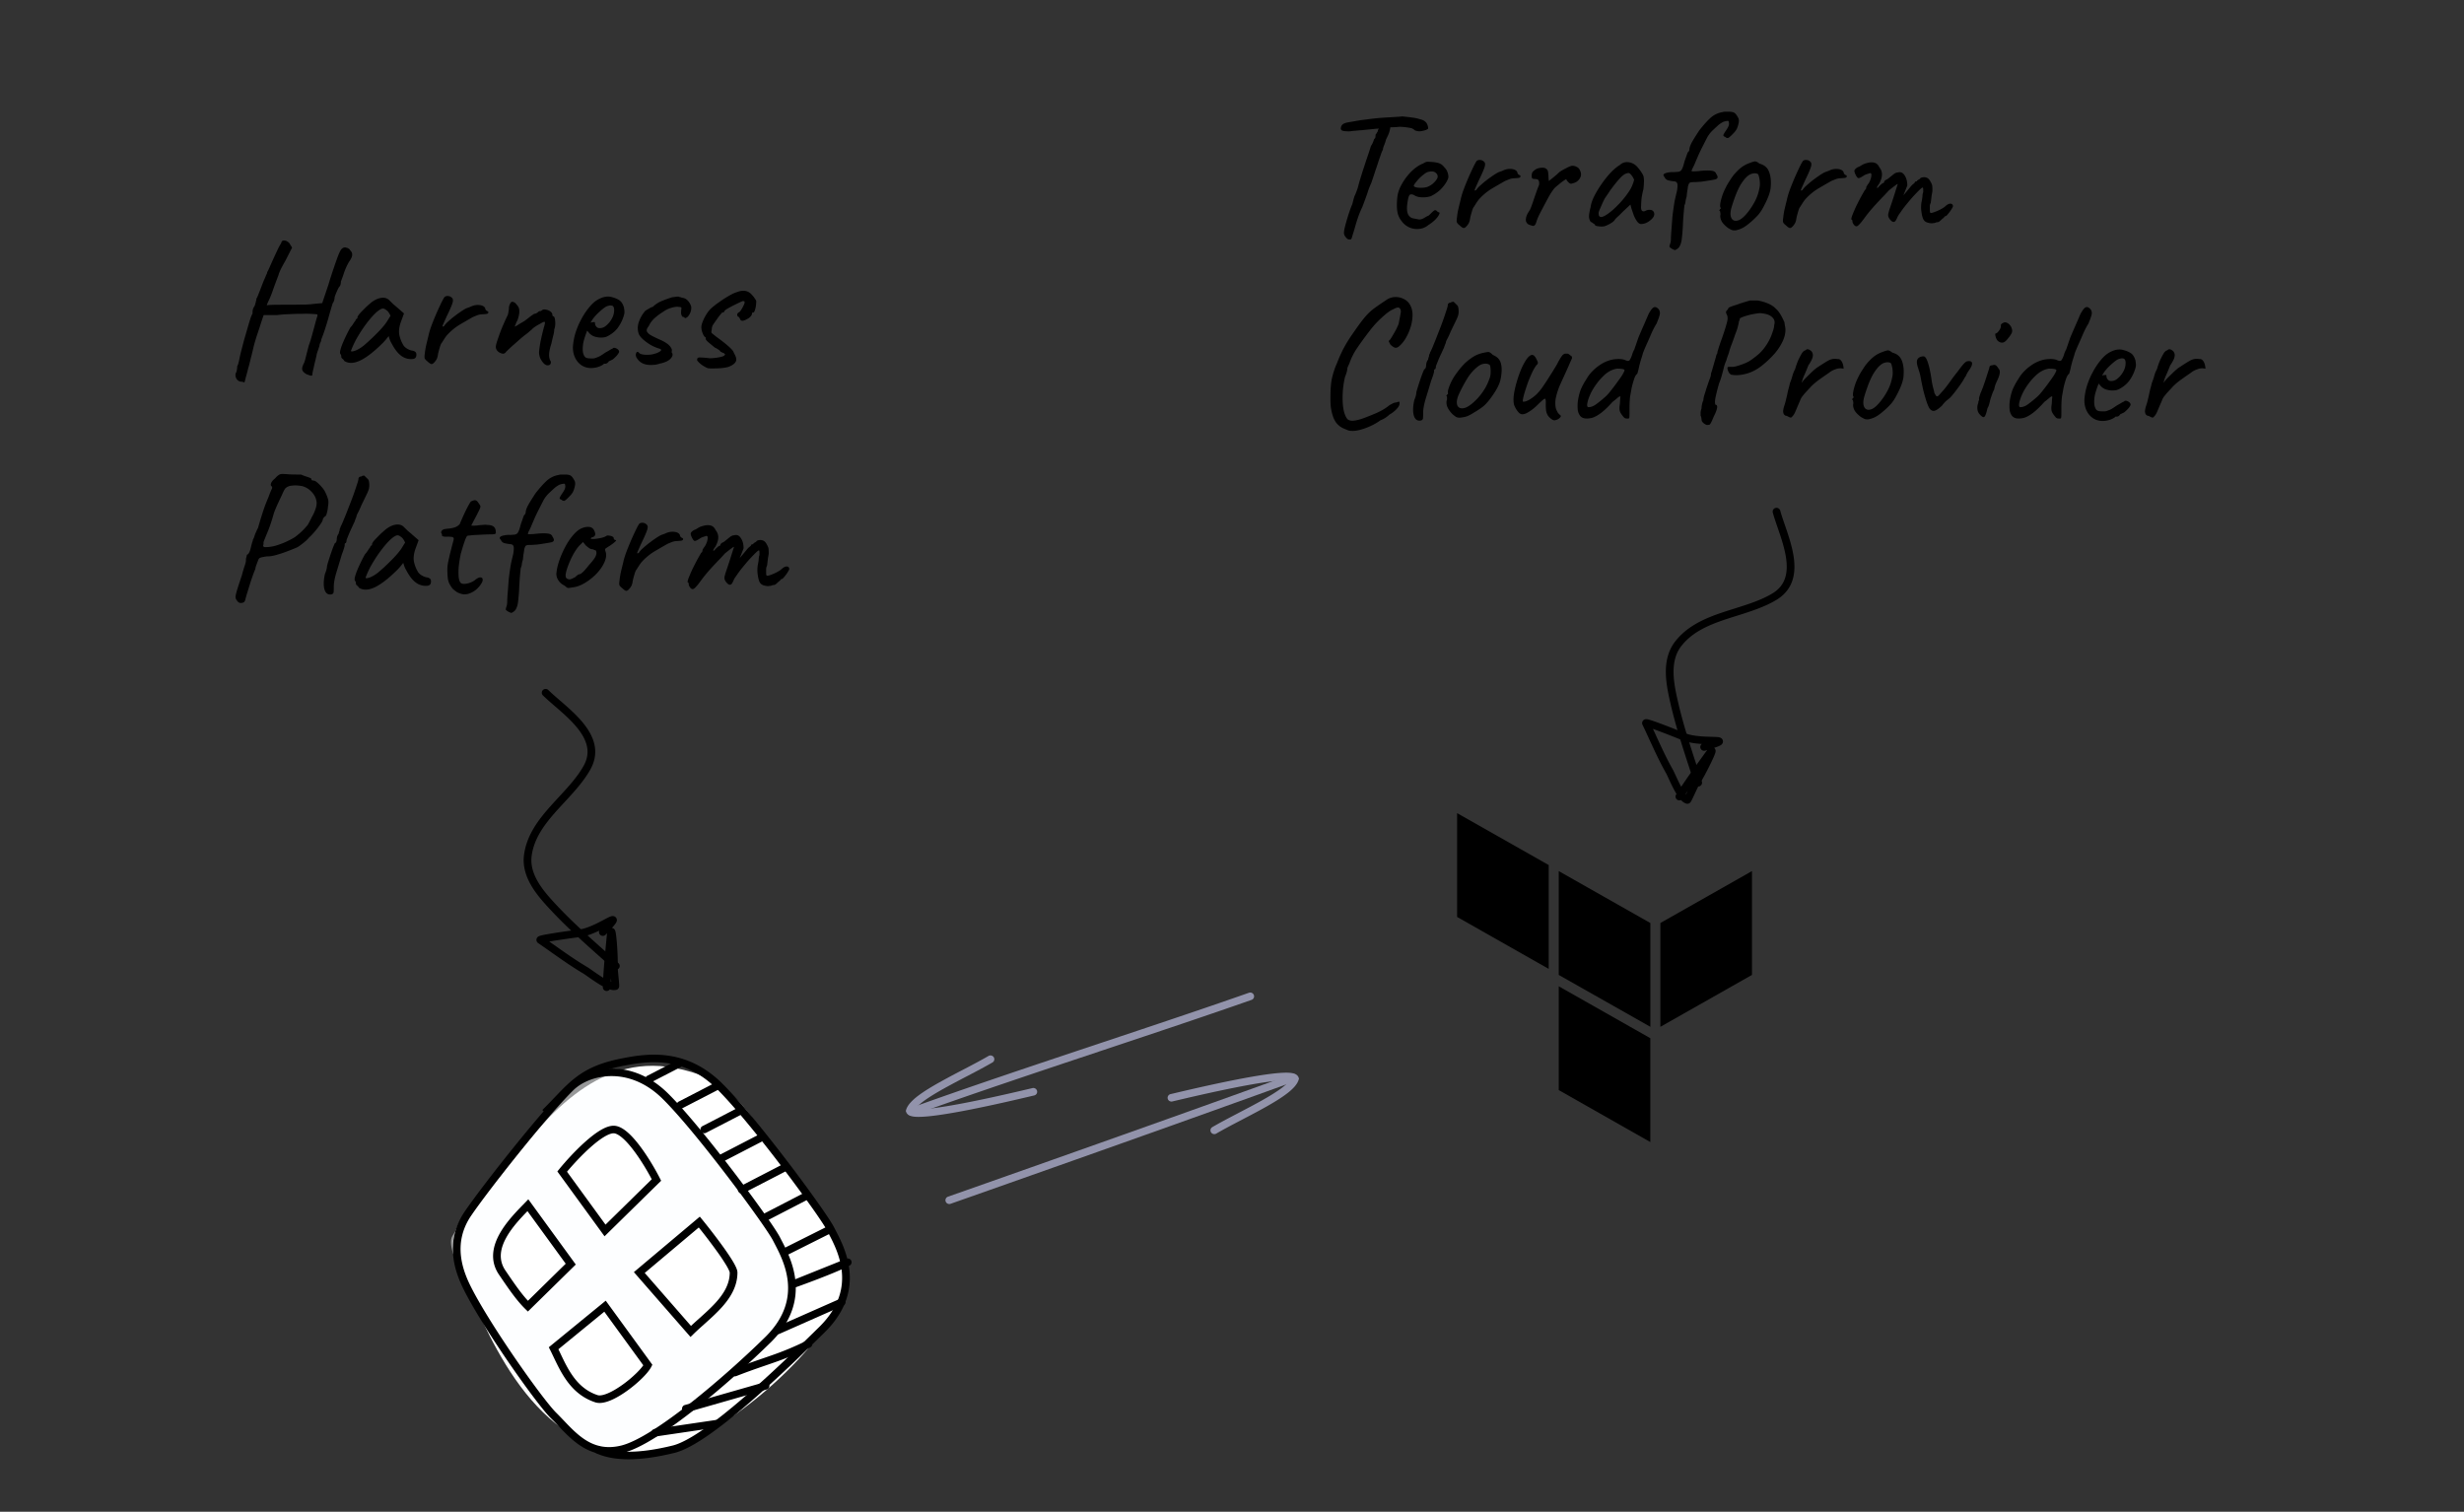 <svg xmlns="http://www.w3.org/2000/svg" viewBox="0 0 326 200"><rect x="0" y="0" width="326" height="200" fill="#333333" stroke="none"/><path fill="#fff" d="M89.259 141.284c-10.427-1.969-17.339 6.741-23.1 14.361-8.051 6.542-6.272 10.487-5.664 11.795 3.91 8.405 8.983 23.282 22.74 25.074 8.136 1.06 22.976-10.934 27.593-19.637 3.71-6.992-5.88-16.419-7.848-19.692-4.561-7.587-7.192-10.668-13.721-11.901Z"/><path fill="#FCFEFF" fill-rule="evenodd" d="M76.96 142.288c2.113-2.074 8.538-.594 11.43 2.244 4.571 4.488 17.144 20.194 17.144 23.56 0 3.366-1.674 7.253-5.715 11.219-4.572 4.488-14.859 11.22-17.145 12.342-2.285 1.122-4.571 1.122-11.43-7.854-6.857-8.975-12.572-17.951-11.429-20.194.915-1.796 10.287-14.585 17.145-21.317Zm-2.731 12.341 5.714 7.853 6.858-6.731c-1.143-2.244-3.886-6.732-5.715-6.732-1.829 0-5.334 3.74-6.858 5.61Zm10.286 13.463 8-6.731c1.525 1.869 4.573 5.834 4.573 6.731 0 2.706-2.216 4.686-4.272 6.525a41.32 41.32 0 0 0-1.443 1.329l-6.858-7.854Zm1.143 12.341-5.715-7.853-6.858 5.609c.158.309.315.638.478.98 1.023 2.147 2.28 4.784 5.237 5.752 1.735.568 6.096-2.992 6.858-4.488ZM75.371 166.97l-5.714-7.853-.255.262c-1.893 1.942-5.358 5.498-3.174 8.713l.001.002c1.23 1.812 2.285 3.364 3.428 4.486l5.714-5.61Z" clip-rule="evenodd" opacity=".5"/><path fill-rule="evenodd" d="M87.626 145.331c-4.471-4.388-9.678-3.149-11.753-1.113-3.554 3.489-11.286 13.297-13.543 16.62-2.504 3.687-1.089 7.317.032 9.516l-.321.158.32-.158c1.308 2.567 3.674 6.273 5.948 9.571 2.284 3.312 4.43 6.145 5.297 6.995.316.311.65.661.984 1.011.255.268.51.536.757.785.594.601 1.206 1.166 1.876 1.626 1.317.906 2.869 1.414 4.97.899 1.05-.258 2.445-.95 4.053-1.958 1.598-1.002 3.368-2.292 5.165-3.709 3.594-2.835 7.266-6.162 9.822-8.671 2.72-2.67 3.239-5.299 2.973-7.519-.242-2.011-1.125-3.706-1.727-4.86l-.208-.401c-.233-.459-.974-1.581-2.056-3.109a194.119 194.119 0 0 0-3.946-5.353c-2.992-3.926-6.404-8.132-8.643-10.33Zm-12.473-1.82c2.462-2.416 8.314-3.676 13.194 1.113 2.296 2.255 5.747 6.514 8.738 10.438a195.791 195.791 0 0 1 3.967 5.382c1.069 1.511 1.857 2.695 2.131 3.232.06.118.127.247.2.386.599 1.146 1.57 3.002 1.834 5.205.301 2.511-.314 5.447-3.264 8.343-2.577 2.53-6.276 5.881-9.903 8.743-1.814 1.431-3.616 2.744-5.256 3.772-1.629 1.022-3.137 1.787-4.354 2.086-2.434.597-4.285-.007-5.802-1.05-.747-.513-1.411-1.131-2.022-1.748-.283-.286-.543-.56-.796-.825a37.3 37.3 0 0 0-.935-.961c-.948-.931-3.148-3.849-5.42-7.141-2.28-3.306-4.676-7.057-6.014-9.685-1.148-2.252-2.801-6.347.031-10.518 2.28-3.356 10.054-13.221 13.671-16.772Z" clip-rule="evenodd"/><path fill-rule="evenodd" d="M94.775 143.992c-4.478-4.397-9.236-3.589-12.359-2.976-2.767.543-4.39 1.349-5.734 2.404-.681.535-1.3 1.141-1.969 1.833-.192.198-.389.404-.592.617-.5.524-1.04 1.09-1.65 1.687l-.72-.707c.597-.585 1.119-1.132 1.615-1.651.206-.216.408-.428.609-.635.677-.7 1.334-1.346 2.07-1.924 1.49-1.171 3.27-2.035 6.172-2.605 3.168-.622 8.407-1.532 13.279 3.25 2.297 2.254 5.748 6.513 8.739 10.437a197.705 197.705 0 0 1 3.967 5.382c1.069 1.511 1.857 2.696 2.13 3.232.06.118.128.247.201.387.599 1.145 1.57 3.002 1.834 5.205.301 2.511-.315 5.447-3.264 8.342-2.567 2.52-6.349 6.204-10.06 9.399-1.855 1.598-3.7 3.08-5.372 4.235-1.658 1.145-3.196 2.005-4.427 2.307-4.566 1.12-8.12 1.158-10.557-.038l.456-.894c2.099 1.03 5.348 1.067 9.854-.038 1.036-.255 2.443-1.019 4.088-2.155 1.63-1.126 3.444-2.582 5.286-4.168 3.683-3.172 7.444-6.835 10.011-9.355 2.72-2.67 3.239-5.299 2.973-7.518-.241-2.012-1.125-3.707-1.726-4.86l-.208-.401c-.234-.459-.975-1.581-2.056-3.109a194.55 194.55 0 0 0-3.946-5.353c-2.992-3.926-6.404-8.132-8.644-10.33Z" clip-rule="evenodd"/><path fill-rule="evenodd" d="M79.294 149.617c.622-.388 1.284-.686 1.889-.686.647 0 1.278.384 1.826.853.568.486 1.138 1.144 1.673 1.854 1.072 1.421 2.05 3.117 2.626 4.247l.164.323-7.488 7.35-6.243-8.579.24-.295c.768-.942 2.033-2.353 3.342-3.535.654-.589 1.33-1.133 1.971-1.532Zm-4.275 5.398 5.095 7.001 6.117-6.004c-.57-1.079-1.437-2.545-2.368-3.78-.514-.681-1.034-1.276-1.523-1.694-.508-.435-.897-.607-1.157-.607-.302 0-.756.165-1.343.53-.57.355-1.197.855-1.828 1.425-1.132 1.022-2.24 2.232-2.993 3.129Zm-5.12 3.649 6.28 8.629-6.335 6.219-.36-.354c-1.17-1.148-2.24-2.722-3.441-4.492l-.025-.036c-1.288-1.897-.795-3.881.158-5.533.861-1.493 2.155-2.82 3.045-3.732l.253-.261.425-.44Zm-2.837 4.926c-.866 1.502-1.176 3.043-.196 4.485 1.097 1.616 2.025 2.979 2.986 4.014l4.996-4.904-5.06-6.955c-.877.902-1.981 2.069-2.726 3.36Zm25.529-2.632.329.404a78.39 78.39 0 0 1 2.854 3.727c.476.667.91 1.314 1.229 1.855a7.3 7.3 0 0 1 .39.745c.09.205.174.444.174.663 0 1.849-.945 3.356-2.113 4.646-.585.646-1.24 1.252-1.88 1.827l-.417.375c-.496.444-.973.87-1.409 1.297l-.389.382-7.493-8.581 8.725-7.34Zm-7.288 7.449 6.118 7.006c.343-.32.702-.641 1.06-.962l.406-.363c.635-.572 1.257-1.149 1.806-1.755 1.1-1.214 1.855-2.49 1.855-3.981v.002s-.001-.02-.015-.067a1.724 1.724 0 0 0-.076-.204 6.315 6.315 0 0 0-.337-.639 25.446 25.446 0 0 0-1.18-1.782 75.331 75.331 0 0 0-2.488-3.27l-7.15 6.015Zm-5.159 3.669 6.167 8.474-.137.27c-.227.445-.687.99-1.235 1.53-.558.55-1.243 1.13-1.96 1.643-.714.513-1.474.971-2.182 1.266-.68.283-1.425.466-2.043.263-1.842-.602-3.058-1.808-3.948-3.118-.64-.942-1.134-1.978-1.565-2.883-.157-.33-.306-.643-.451-.928l-.18-.354 7.534-6.163Zm-6.265 6.427c.106.216.211.437.317.66.422.884.864 1.812 1.458 2.686.81 1.194 1.863 2.214 3.422 2.725.242.079.683.031 1.323-.235.611-.255 1.302-.667 1.98-1.153a15.85 15.85 0 0 0 1.839-1.542c.398-.392.702-.745.893-1.022l-5.158-7.088-6.074 4.969ZM102.447 176.216a.496.496 0 0 1 .256-.661l8.439-3.729a.514.514 0 0 1 .674.251.496.496 0 0 1-.256.661l-8.439 3.729a.514.514 0 0 1-.674-.251Zm1.995-6.134a.497.497 0 0 1 .283-.642l7.244-2.91c.252-.101.54.01.655.252a.495.495 0 0 1-.224.653c-1.103.571-2.941 1.308-4.481 1.895a135.764 135.764 0 0 1-2.604.963l-.166.059-.059.021a.512.512 0 0 1-.648-.291Zm-1.114-4.189a.496.496 0 0 1 .222-.673l5.947-2.979a.515.515 0 0 1 .686.218.496.496 0 0 1-.223.673l-5.947 2.979a.514.514 0 0 1-.685-.218ZM95.162 153.377a.496.496 0 0 1 .213-.676l4.867-2.517a.514.514 0 0 1 .688.21.495.495 0 0 1-.213.675l-4.867 2.517a.514.514 0 0 1-.688-.209Zm2.526 4.258a.495.495 0 0 1 .213-.675l5.585-2.888a.514.514 0 0 1 .688.209.495.495 0 0 1-.213.675l-5.585 2.888a.514.514 0 0 1-.688-.209Zm2.894 3.75a.496.496 0 0 1 .213-.676l5.678-2.936a.513.513 0 0 1 .688.21.495.495 0 0 1-.213.675l-5.678 2.936a.514.514 0 0 1-.688-.209ZM85.428 142.997a.495.495 0 0 1 .214-.675l4.158-2.15a.514.514 0 0 1 .688.209.496.496 0 0 1-.214.676l-4.157 2.15a.514.514 0 0 1-.689-.21Zm4.158 3.415a.495.495 0 0 1 .214-.675l4.764-2.464a.514.514 0 0 1 .688.209.496.496 0 0 1-.213.676l-4.765 2.464a.514.514 0 0 1-.688-.21Zm3.142 3.245a.496.496 0 0 1 .214-.676l4.866-2.516a.514.514 0 0 1 .688.209.495.495 0 0 1-.213.675l-4.866 2.517a.514.514 0 0 1-.689-.209ZM86.186 189.621a.502.502 0 0 1 .429-.569l8.111-1.194a.508.508 0 0 1 .58.42.502.502 0 0 1-.429.569l-8.111 1.194a.508.508 0 0 1-.58-.42Zm4.07-3.119a.499.499 0 0 1 .347-.62l10.545-3.017a.512.512 0 0 1 .632.34.5.5 0 0 1-.347.62l-10.545 3.017a.511.511 0 0 1-.631-.34Zm6.506-4.731a.497.497 0 0 1 .284-.65c1.515-.595 2.742-1.017 3.866-1.404.389-.133.765-.263 1.136-.393a38.988 38.988 0 0 0 4.691-1.964.515.515 0 0 1 .684.221.496.496 0 0 1-.225.672 40.102 40.102 0 0 1-4.806 2.012c-.382.134-.765.266-1.158.401-1.119.385-2.317.797-3.81 1.383a.512.512 0 0 1-.662-.278Z" clip-rule="evenodd"/><path fill="#9293AB" fill-rule="evenodd" d="M171.598 142.415a.498.498 0 0 1-.301.643c-12.864 4.669-32.618 11.661-45.529 16.201a.512.512 0 0 1-.651-.302.498.498 0 0 1 .308-.64c12.91-4.539 32.66-11.529 45.518-16.197a.512.512 0 0 1 .655.295Z" clip-rule="evenodd"/><path fill="#9293AB" fill-rule="evenodd" d="M154.494 145.347a.5.5 0 0 1 .38-.6l.534-.126c1.388-.327 4.759-1.123 8.035-1.766 1.921-.377 3.826-.705 5.287-.855.727-.074 1.368-.107 1.855-.074.24.017.474.052.67.122.183.065.445.201.553.495l.056.153-.047.156c-.101.34-.316.658-.578.95a7.135 7.135 0 0 1-.985.883c-.765.584-1.757 1.188-2.827 1.788-.987.553-2.056 1.112-3.097 1.656l-.274.143c-1.132.592-2.218 1.164-3.137 1.699a.515.515 0 0 1-.698-.174.494.494 0 0 1 .178-.685c.943-.55 2.049-1.132 3.178-1.722l.272-.142c1.044-.546 2.1-1.098 3.072-1.643 1.059-.594 2.001-1.17 2.708-1.709.353-.27.637-.522.845-.754a2.46 2.46 0 0 0 .169-.207 3.224 3.224 0 0 0-.13-.011c-.397-.028-.967-.002-1.677.071-1.413.144-3.28.465-5.194.841-3.252.638-6.594 1.427-7.99 1.756l-.546.128a.51.51 0 0 1-.612-.373Zm16.446-2.346-.006-.003.006.003ZM120.107 147.257a.496.496 0 0 1 .301-.642c7.21-2.618 16.395-5.683 25.342-8.669 6.995-2.334 13.845-4.62 19.493-6.606a.512.512 0 0 1 .651.302.497.497 0 0 1-.307.639c-5.691 2.001-12.55 4.29-19.544 6.623-8.922 2.978-18.065 6.029-25.282 8.648a.51.51 0 0 1-.654-.295Z" clip-rule="evenodd"/><path fill="#9293AB" fill-rule="evenodd" d="M137.21 144.324a.5.5 0 0 1-.38.601l-.534.126c-1.388.327-4.758 1.123-8.034 1.766-1.922.377-3.826.705-5.287.855-.727.074-1.369.107-1.855.074a2.591 2.591 0 0 1-.671-.122c-.182-.065-.445-.202-.552-.495l-.056-.153.046-.156c.102-.34.316-.658.578-.951a7.2 7.2 0 0 1 .985-.883c.766-.583 1.757-1.187 2.828-1.787a119.708 119.708 0 0 1 3.371-1.799c1.131-.592 2.217-1.164 3.137-1.7a.515.515 0 0 1 .698.175.494.494 0 0 1-.178.685c-.943.55-2.05 1.132-3.178 1.722l-.272.142a120.672 120.672 0 0 0-3.073 1.643c-1.059.594-2 1.17-2.708 1.709-.353.27-.637.522-.845.754a2.63 2.63 0 0 0-.169.206c.04.005.083.009.13.012.397.028.968.002 1.678-.071 1.412-.145 3.279-.465 5.193-.841 3.252-.638 6.594-1.427 7.99-1.756l.546-.128a.51.51 0 0 1 .612.372Zm-16.445 2.346.005.004-.005-.004Z" clip-rule="evenodd"/><path fill-rule="evenodd" d="M224.833 104.03a.51.51 0 0 1-.639-.327c-.215-.669-.434-1.34-.653-2.013-.929-2.847-1.869-5.727-2.539-8.674-.268-1.178-.584-2.6-.6-4.018-.017-1.424.266-2.893 1.238-4.138 1.602-2.053 3.918-3.053 6.242-3.835.557-.187 1.112-.362 1.659-.534 1.782-.56 3.488-1.098 4.953-1.979.931-.56 1.443-1.275 1.696-2.08.257-.819.253-1.76.09-2.77-.163-1.008-.479-2.049-.815-3.055l-.281-.825c-.241-.7-.474-1.375-.634-1.968a.5.5 0 0 1 .362-.612.51.51 0 0 1 .623.355c.151.56.366 1.185.602 1.87.096.28.196.57.296.868.34 1.016.677 2.12.853 3.21.176 1.09.198 2.2-.123 3.222-.325 1.037-.994 1.95-2.137 2.638-1.579.95-3.448 1.537-5.254 2.105-.528.165-1.051.33-1.56.501-2.293.772-4.356 1.694-5.764 3.498-.784 1.005-1.042 2.224-1.027 3.518.015 1.299.305 2.623.575 3.81.66 2.9 1.582 5.727 2.509 8.57.221.677.442 1.356.661 2.036a.499.499 0 0 1-.333.627Z" clip-rule="evenodd"/><path fill-rule="evenodd" d="M221.923 105.812a.494.494 0 0 1-.165-.688l.052-.083a12.054 12.054 0 0 1-.406-.724 29.13 29.13 0 0 1-.598-1.238l-.029-.062c-.162-.35-.281-.609-.361-.75-.808-1.425-1.517-2.965-2.209-4.467-.299-.65-.595-1.293-.895-1.916a.51.51 0 0 1 .114-.596c.143-.132.312-.14.345-.142h.002c.101-.006.202.015.258.027.136.03.321.085.524.151.414.136.978.342 1.56.563 1.167.441 2.437.952 2.793 1.1.554.23 1.275.351 2.008.416.555.05 1.083.064 1.526.076l.395.012c.229.009.468.02.63.058.044.01.108.027.174.06.053.025.189.099.266.262a.52.52 0 0 1-.032.505.65.65 0 0 1-.176.182 1.61 1.61 0 0 1-.3.158c-.11.047-.247.098-.409.154l-.2.068a.508.508 0 0 1 .154.201c.054.126.043.241.041.271l-.001.002a1.134 1.134 0 0 1-.053.231c-.084.258-.285.709-.523 1.205-.482 1.004-1.186 2.336-1.616 2.991 0-.001 0-.001 0 0a.233.233 0 0 0-.017.03l-.047.089c-.037.075-.084.17-.137.282-.087.182-.188.399-.292.62l-.069.148c-.126.268-.25.534-.348.732a5.997 5.997 0 0 1-.13.252c-.018.031-.04.07-.065.106-.011.015-.036.05-.072.086-.017.016-.057.054-.117.086a.523.523 0 0 1-.393.045 1.42 1.42 0 0 1-.548-.319 2.508 2.508 0 0 1-.157-.153.515.515 0 0 1-.477-.031Zm1.103-.788.047.056c.066-.137.138-.291.213-.451l-.26.395Zm2.842-5.796-.253.076a.511.511 0 0 1-.636-.332.496.496 0 0 1 .182-.546 16.206 16.206 0 0 1-.336-.027c-.765-.067-1.612-.2-2.313-.491-.346-.144-1.606-.65-2.763-1.088a55.38 55.38 0 0 0-1.056-.39c.156.334.31.669.463 1.003.684 1.484 1.363 2.96 2.15 4.348.102.178.238.474.387.796l.041.089c.171.37.367.791.578 1.197.039.076.079.15.118.223.86-1.293 1.77-2.55 2.674-3.801l.736-1.019a.687.687 0 0 1 .028-.038Z" clip-rule="evenodd"/><path d="M178.473 31.675c-.13 0-.277-.104-.44-.312-.163-.208-.236-.408-.22-.6.016-.256.09-.624.22-1.104.13-.48.277-.968.44-1.464.163-.496.31-.888.44-1.176l.171-.672c.066-.208.106-.344.123-.408.049-.064.122-.232.22-.504a5.79 5.79 0 0 0 .269-.792c.032-.128.097-.368.195-.72.114-.368.245-.792.391-1.272.163-.48.318-.952.465-1.416a53.541 53.541 0 0 0 .636-1.92 2.61 2.61 0 0 0 .293-.552 4.34 4.34 0 0 0 .122-.36.354.354 0 0 0 .171-.24c.017-.112.025-.2.025-.264 0-.08.024-.144.073-.192.065-.048.098-.104.098-.168a.321.321 0 0 0 .122-.216.5.5 0 0 1 .147-.288l.122-.408 1.443-.024c-.033.192-.082.432-.147.72-.065.272-.22.64-.464 1.104-.082.32-.18.608-.294.864-.098.256-.138.424-.122.504-.033.032-.106.192-.22.48-.098.288-.22.64-.367 1.056-.13.416-.269.832-.416 1.248-.13.416-.252.784-.366 1.104a10.66 10.66 0 0 1-.196.576 8.48 8.48 0 0 0-.44 1.128 45.765 45.765 0 0 1-.733 2.016c-.131.256-.294.64-.489 1.152-.18.512-.326.976-.441 1.392a32.222 32.222 0 0 1-.391 1.296c-.065.256-.122.392-.171.408-.049.032-.138.04-.269.024Zm.196-14.304c-.457.016-.799-.008-1.027-.072-.212-.064-.285-.224-.22-.48a.673.673 0 0 1 .318-.432c.163-.096.399-.168.709-.216l.684-.12c.294-.048.571-.096.832-.144.537-.064.978-.12 1.32-.168.358-.048.725-.088 1.1-.12.375-.032.848-.064 1.418-.096.473-.032.872-.056 1.198-.072l.514-.048c.049 0 .22.016.513.048.294.032.611.072.954.12.342.048.595.104.758.168.375.08.644.192.807.336.179.144.301.352.366.624.049.192.049.312 0 .36-.049.032-.138.08-.269.144-.375.112-.652.168-.831.168-.179 0-.383-.04-.611-.12a1.398 1.398 0 0 0-.294-.216c-.097-.064-.277-.112-.538-.144-.244-.048-.635-.088-1.173-.12a11.65 11.65 0 0 1-1.198.072c-.342 0-.514.04-.514.12l-1.442.072-1.198.12c-.163.016-.391.04-.685.072-.293.016-.578.04-.856.072-.277.016-.489.04-.635.072ZM188.966 29.78a2.168 2.168 0 0 1-1.198.503 2.597 2.597 0 0 1-1.296-.192 2.605 2.605 0 0 1-1.051-.864 2.695 2.695 0 0 1-.538-1.2c-.081-.464-.09-1.064-.024-1.8.049-.624.252-1.248.611-1.872.358-.64.79-1.208 1.296-1.704.521-.496 1.035-.84 1.54-1.032.245-.16.448-.232.611-.216.18 0 .449.016.807.048.375.048.652.12.831.216.196.096.351.224.465.384.245.24.408.48.489.72.082.224.122.448.122.672-.065.352-.309.784-.733 1.296-.408.496-.946.904-1.614 1.224-.359.112-.75.16-1.174.144-.423-.016-.774-.12-1.051-.312-.31-.128-.513-.104-.611.072-.098.16-.188.56-.269 1.2-.065.608-.016 1.056.147 1.344.163.272.383.432.66.48.326.064.578.112.758.144.195.016.432-.056.709-.216.261-.16.424-.248.489-.264a.557.557 0 0 0 .146-.096l.318-.312c.114-.112.204-.192.269-.24a.307.307 0 0 1 .22-.096c.082 0 .155.04.22.12a.784.784 0 0 0 .196.144c.163 0 .196.096.098.288-.082.192-.253.424-.514.696-.26.256-.57.496-.929.72Zm-.024-5.089c.179-.08.367-.192.562-.336.196-.16.359-.328.489-.504.147-.192.22-.352.22-.48 0-.224-.106-.408-.318-.552-.212-.16-.529-.184-.953-.072-.18.048-.383.168-.611.36a5.663 5.663 0 0 0-.661.6 10.3 10.3 0 0 0-.489.6c-.114.176-.154.28-.122.312.049.08.188.144.416.192.228.032.481.04.758.024.293-.016.529-.064.709-.144ZM193.079 29.78a1.2 1.2 0 0 1-.318-.337c-.049-.112-.049-.328 0-.648.049-.448.114-.84.195-1.176.082-.352.18-.752.294-1.2.032-.192.122-.52.269-.984.163-.464.358-.968.586-1.512.229-.544.457-1.056.685-1.536.228-.496.424-.864.587-1.104a.656.656 0 0 1 .464-.12.762.762 0 0 1 .489.216c.18.144.204.4.074.768-.114.352-.359.912-.734 1.68-.195.432-.342.76-.44.984-.098.208-.138.336-.122.384.016.032.09.008.22-.072.098-.176.277-.376.538-.6.261-.24.538-.472.831-.696.294-.224.571-.424.831-.6.261-.176.441-.288.538-.336a1.83 1.83 0 0 1 .44-.192c.18-.064.302-.112.367-.144.375-.176.758-.24 1.149-.192.392.048.636.192.734.432a.412.412 0 0 0 .147.288l.146.096c.065 0 .098.024.098.072l.025.072c0 .112-.09.184-.269.216-.163.016-.375.032-.636.048a1.931 1.931 0 0 0-.562.12c-.163.064-.359.144-.587.24-.62.352-1.215.696-1.785 1.032a7.657 7.657 0 0 0-1.614 1.344c-.114.128-.228.28-.342.456-.114.176-.236.368-.367.576-.081.08-.163.256-.244.528-.082.272-.155.536-.22.792-.049.24-.074.384-.074.432l-.073.24a1.461 1.461 0 0 1-.245.432c-.195.256-.358.384-.489.384-.13 0-.326-.128-.586-.384ZM202.916 29.875c-.049.016-.13.008-.244-.024a2.855 2.855 0 0 1-.343-.12.804.804 0 0 1-.22-.12 1.116 1.116 0 0 1-.195-.288c-.049-.128-.049-.312 0-.552.049-.256.212-.584.489-.984.081-.16.179-.4.293-.72.114-.32.228-.656.342-1.008.131-.368.245-.696.343-.984.114-.288.195-.488.244-.6.033-.272.016-.464-.049-.576-.049-.128-.187-.2-.415-.216-.163 0-.294-.016-.392-.048-.081-.032-.122-.192-.122-.48.033-.224.09-.376.171-.456.098-.096.228-.2.391-.312a1.97 1.97 0 0 1 .489-.168c.18-.032.351-.04.514-.024a.626.626 0 0 1 .391.168c.114.064.188.208.22.432.033.208.049.424.049.648.016.224.033.392.049.504.163-.128.383-.304.66-.528.294-.24.546-.464.758-.672.261-.176.571-.352.929-.528.359-.192.62-.288.783-.288.179 0 .358.048.537.144.18.08.302.184.367.312.163.272.237.512.22.72 0 .208-.089.424-.269.648a1.258 1.258 0 0 1-.611.432c-.228.08-.375.12-.44.12-.098 0-.22-.072-.367-.216-.146-.144-.228-.264-.244-.36 0-.048-.106 0-.318.144a6.638 6.638 0 0 0-.66.504 7.385 7.385 0 0 0-.612.528c-.277.336-.57.792-.88 1.368-.309.576-.676 1.272-1.1 2.088-.196.4-.334.744-.416 1.032-.081.272-.195.432-.342.48ZM212.313 29.923c-.13.032-.301.048-.513.048a4.828 4.828 0 0 1-.562-.072c-.147-.048-.22-.096-.22-.144 0-.08-.041-.12-.123-.12l-.122-.096a1.072 1.072 0 0 0-.318-.192 1.296 1.296 0 0 1-.22-.72c0-.272.074-.696.22-1.272.049-.4.204-.864.465-1.392.277-.544.611-1.096 1.002-1.656.391-.56.799-1.064 1.223-1.512.44-.448.839-.776 1.198-.984.228-.224.505-.344.831-.36.326-.016.636.056.929.216.163.08.326.208.489.384.163.176.318.368.465.576.146.208.269.416.367.624.048.176.073.336.073.48.016.128.016.288 0 .48 0 .192-.025.48-.073.864-.082.288-.155.64-.221 1.056a9.629 9.629 0 0 0-.073 1.08c-.032.304 0 .52.098.648.114.128.277.136.489.024.196-.096.383-.136.562-.12.18 0 .318.048.416.144.114.096.171.24.171.432s-.098.392-.293.6a2.52 2.52 0 0 1-.685.504 1.715 1.715 0 0 1-.758.192c-.179 0-.35-.104-.513-.312a4.046 4.046 0 0 1-.44-.792c-.115-.32-.22-.624-.318-.912l-.147-.552-1.051.984c-.212.224-.424.432-.636.624-.196.176-.318.304-.367.384-.081.144-.236.288-.464.432a4.43 4.43 0 0 1-.881.432Zm.074-1.416c.277-.16.595-.392.953-.696.359-.32.709-.664 1.052-1.032.342-.384.627-.736.855-1.056.278-.368.489-.712.636-1.032.147-.32.253-.624.318-.912a2.148 2.148 0 0 0-.318-.552c-.147-.208-.277-.32-.391-.336-.359 0-.742.224-1.149.672-.391.432-.774.904-1.149 1.416-.066.08-.155.208-.269.384-.114.176-.228.344-.343.504l-.195.288c-.049.064-.147.248-.294.552-.13.288-.26.584-.391.888-.13.288-.195.48-.195.576 0 .096.008.2.024.312.033.112.114.184.245.216.13.032.334-.032.611-.192ZM221.442 33.02a1.158 1.158 0 0 1-.366-.193c-.131-.08-.196-.152-.196-.216.016-.112.041-.216.073-.312.033-.08.057-.16.074-.24.032-.16.049-.352.049-.576 0-.208.024-.608.073-1.2l.122-1.608c.049-.432.098-.816.147-1.152.049-.352.106-.704.171-1.056.082-.352.179-.768.293-1.248.082-.544.082-.88 0-1.008-.065-.128-.187-.2-.366-.216a5.57 5.57 0 0 1-.832-.144c-.228-.08-.375-.216-.44-.408-.163-.16-.203-.288-.122-.384.082-.096.245-.168.489-.216.261-.064.538-.088.831-.072.277-.016.489-.032.636-.048a.627.627 0 0 0 .391-.24c.098-.144.196-.384.294-.72.032-.144.089-.344.171-.6.098-.256.179-.488.244-.696l.123-.312a.522.522 0 0 0 .22-.432c.016-.224.122-.52.317-.888.212-.384.546-.92 1.003-1.608.554-.704 1.051-1.256 1.491-1.656.457-.4.986-.648 1.59-.744.065-.032.211-.048.44-.048h.464c.343.016.579.08.709.192.131.112.269.304.416.576.13.208.147.496.049.864-.082.352-.188.624-.318.816a2.592 2.592 0 0 1-.367.432c-.146.16-.293.304-.44.432-.13.112-.228.168-.293.168a.48.48 0 0 1-.245-.072.432.432 0 0 0-.195-.12c-.147-.064-.172-.176-.074-.336.098-.176.204-.344.318-.504.163-.24.269-.432.318-.576a.833.833 0 0 0 .049-.384 2.789 2.789 0 0 0-.098-.408l.22.216a.638.638 0 0 0-.391-.072c-.147.016-.31.056-.489.12-.31.16-.562.336-.758.528a14.92 14.92 0 0 0-.489.456 3.979 3.979 0 0 0-.954 1.224l-.684 1.344c-.065.128-.179.368-.342.72-.147.336-.286.656-.416.96a9.03 9.03 0 0 1-.342.768c-.115.208-.172.336-.172.384-.048.112-.024.168.074.168.114 0 .334-.008.66-.024.799-.096 1.394-.12 1.785-.072.407.032.644.176.709.432.277.384.236.624-.122.72-.343.08-.978.184-1.908.312l-.782.048c-.261 0-.432.008-.513.024a.949.949 0 0 0-.196.072c-.065.032-.139.192-.22.48a6.868 6.868 0 0 1-.098.648c-.032.24-.057.472-.073.696a3.652 3.652 0 0 0-.147.6 1.441 1.441 0 0 1-.147.552c-.097.88-.163 1.696-.195 2.448a24.968 24.968 0 0 1-.147 1.896c-.049.528-.179.936-.391 1.224a1.202 1.202 0 0 1-.367.288c-.114.08-.22.08-.318 0ZM229.633 30.475a1.24 1.24 0 0 1-.513-.048 9.348 9.348 0 0 1-.489-.264c-.359-.272-.628-.544-.807-.816-.163-.288-.236-.568-.22-.84a.754.754 0 0 0 0-.384l-.024-.168c-.098-.08-.131-.128-.098-.144a.305.305 0 0 0 .073-.144c.131-.032.147-.12.049-.264-.049-.128-.024-.416.073-.864.115-.464.261-.896.441-1.296.081-.176.195-.408.342-.696.163-.288.342-.576.538-.864.195-.304.375-.544.538-.72.358-.4.676-.696.953-.888.294-.208.62-.376.978-.504.326-.128.563-.2.709-.216.147-.016.351.08.611.288.392.112.685.272.881.48.212.192.375.496.489.912.13.464.171 1.016.122 1.656-.033.624-.31 1.432-.831 2.424-.31.624-.62 1.096-.929 1.416-.294.32-.652.656-1.076 1.008-.31.256-.595.456-.856.6a3.476 3.476 0 0 1-.954.336Zm1.956-2.856c.326-.48.579-.92.758-1.32.196-.416.351-.936.465-1.56.033-.176.041-.392.024-.648a3.381 3.381 0 0 0-.122-.744c-.049-.224-.122-.344-.22-.36-.212-.08-.448-.08-.709 0-.261.064-.546.256-.856.576a6.82 6.82 0 0 0-.758 1.08c-.212.4-.407.84-.586 1.32-.18.48-.351.992-.514 1.536-.163.608-.155 1.072.025 1.392.195.32.513.4.953.24.44-.176.954-.68 1.54-1.512ZM236.248 29.78a1.2 1.2 0 0 1-.318-.337c-.049-.112-.049-.328 0-.648.049-.448.114-.84.196-1.176.081-.352.179-.752.293-1.2.033-.192.123-.52.269-.984.163-.464.359-.968.587-1.512.228-.544.456-1.056.685-1.536.228-.496.423-.864.586-1.104a.66.66 0 0 1 .465-.12.762.762 0 0 1 .489.216c.179.144.204.4.073.768-.114.352-.358.912-.733 1.68-.196.432-.342.76-.44.984-.098.208-.139.336-.123.384.017.032.09.008.221-.072.097-.176.277-.376.537-.6.261-.24.538-.472.832-.696.293-.224.57-.424.831-.6s.44-.288.538-.336c.13-.08.277-.144.44-.192.179-.064.302-.112.367-.144.375-.176.758-.24 1.149-.192.391.048.636.192.733.432a.42.42 0 0 0 .147.288l.147.096c.065 0 .098.024.098.072l.024.072c0 .112-.09.184-.269.216-.163.016-.375.032-.636.048a1.939 1.939 0 0 0-.562.12c-.163.064-.359.144-.587.24-.619.352-1.214.696-1.785 1.032a7.628 7.628 0 0 0-1.613 1.344c-.114.128-.228.28-.343.456-.114.176-.236.368-.366.576-.082.08-.163.256-.245.528-.081.272-.155.536-.22.792-.049.24-.073.384-.073.432l-.074.24c-.048.144-.13.288-.244.432-.196.256-.359.384-.489.384s-.326-.128-.587-.384ZM245.279 29.731a1.575 1.575 0 0 1-.147-.24.766.766 0 0 1-.049-.24.395.395 0 0 0-.024-.12c0-.048-.033-.072-.098-.072-.049-.048-.016-.232.098-.552.13-.336.293-.72.489-1.152.212-.432.424-.848.635-1.248.229-.416.416-.744.563-.984a.286.286 0 0 0 .146-.192c.033-.096.033-.144 0-.144l.123-.216c.098-.16.171-.264.22-.312.13-.224.228-.448.293-.672.065-.24.082-.44.049-.6-.065-.08-.138-.104-.22-.072l-.122.048a3.112 3.112 0 0 0-.294.096c-.114.032-.22.08-.317.144-.375.256-.628.376-.758.36-.131-.032-.278-.24-.441-.624-.065-.176-.089-.304-.073-.384.016-.08.082-.168.196-.264a.993.993 0 0 1 .366-.216c.115-.048.204-.096.269-.144a3.29 3.29 0 0 1 .441-.24c.13-.048.228-.08.293-.096.424-.128.782-.152 1.076-.072.293.08.513.288.66.624.228.272.342.584.342.936 0 .336-.114.728-.342 1.176l-.245.36c-.081.16-.097.24-.049.24.066 0 .139-.056.221-.168.048-.064.146-.16.293-.288.147-.128.244-.192.293-.192l.049-.024c.049-.016.074-.08.074-.192l.146-.144.098-.072c.065 0 .188-.072.367-.216.195-.16.424-.344.684-.552.18-.128.343-.192.489-.192.375-.112.677.008.905.36.245.352.367.808.367 1.368l-.514 1.296.881-1.056a3.04 3.04 0 0 1 .293-.336c.114-.096.212-.176.293-.24.033-.112.082-.176.147-.192l.098-.024h.049c.032-.016.049-.048.049-.096a1.49 1.49 0 0 1 .269-.168.547.547 0 0 0 .195-.192c.277-.112.53-.128.758-.048.228.064.424.264.587.6.114.192.179.36.196.504.016.144.024.36.024.648-.033.24-.065.432-.098.576l-.049.408c-.016.144-.04.344-.073.6a1.183 1.183 0 0 0-.122.408v.408c0 .208.008.352.024.432.016.064.082.096.196.096.228-.048.538-.16.929-.336.407-.192.709-.376.905-.552.244-.224.456-.336.635-.336.196-.016.318.072.367.264.033.064-.024.208-.171.432-.131.224-.285.44-.465.648-.163.208-.285.312-.366.312-.049 0-.106.048-.172.144a.812.812 0 0 1-.22.192 6.044 6.044 0 0 1-.342.312.474.474 0 0 1-.342.144.588.588 0 0 0-.245.072.8.8 0 0 1-.293.048c-.163.048-.416.024-.758-.072-.326-.096-.538-.32-.636-.672-.065-.176-.122-.456-.171-.84-.049-.4-.041-.8.024-1.2a5.21 5.21 0 0 0 .123-.792c.016-.24.049-.408.098-.504V25.1c0-.192-.025-.288-.074-.288-.065 0-.22.12-.464.36-.229.224-.506.512-.832.864-.309.352-.619.72-.929 1.104-.309.384-.562.728-.758 1.032a2.784 2.784 0 0 0-.391.648c-.114.256-.196.4-.244.432-.115.128-.253.144-.416.048a1.46 1.46 0 0 1-.416-.456 1.263 1.263 0 0 1-.098-.24 1.007 1.007 0 0 1 0-.312c.033-.144.09-.352.172-.624.097-.272.228-.656.391-1.152.179-.544.334-1.032.464-1.464l.22-.672c0-.064-.122 0-.366.192-.245.176-.53.4-.856.672-.147.176-.391.44-.734.792-.342.352-.717.752-1.124 1.2-.408.448-.799.92-1.174 1.416-.473.656-.807 1.056-1.002 1.2-.18.144-.359.104-.538-.12ZM178.449 56.963a25.72 25.72 0 0 1-.758-.312 2.508 2.508 0 0 1-.709-.504c-.212-.208-.4-.504-.563-.888a7.282 7.282 0 0 1-.342-1.368c-.049-.448-.065-.968-.049-1.56 0-.832.057-1.552.171-2.16a11.01 11.01 0 0 1 .587-1.896c.033-.048.09-.184.171-.408.098-.24.204-.496.318-.768.13-.272.228-.48.293-.624.131-.272.326-.632.587-1.08.277-.464.571-.912.88-1.344.473-.688.864-1.232 1.174-1.632.31-.4.603-.736.88-1.008s.587-.528.929-.768c.359-.256.815-.568 1.37-.936a2.116 2.116 0 0 1 1.173-.408c.44-.016.848.08 1.223.288.375.192.652.48.831.864.179.336.269.744.269 1.224 0 .464-.073.96-.22 1.488-.147.512-.351 1-.611 1.464a4.425 4.425 0 0 1-.905 1.152c-.212.192-.408.264-.587.216-.163-.048-.358-.176-.587-.384a5.852 5.852 0 0 1-.244-.48c0-.048.032-.08.098-.096.097-.112.228-.304.391-.576.163-.272.326-.56.489-.864.163-.32.277-.576.342-.768.131-.672.22-1.144.269-1.416.049-.288 0-.504-.147-.648-.065-.064-.163-.088-.293-.072-.114.016-.31.096-.587.24-.375.16-.864.52-1.467 1.08a12.823 12.823 0 0 0-1.662 1.824 44.56 44.56 0 0 0-1.639 2.256 8.312 8.312 0 0 0-1.002 2.016c-.033.064-.09.184-.171.36l-.098.264c.016.064-.008.224-.073.48-.065.24-.139.448-.22.624-.18.736-.286 1.504-.318 2.304-.033.784.008 1.48.122 2.088.13.608.318 1.032.562 1.272.212.144.498.192.856.144.375-.048.799-.16 1.272-.336a34.33 34.33 0 0 0 1.442-.576c.391-.16.75-.336 1.076-.528.326-.192.57-.36.733-.504.131-.096.294-.192.489-.288.212-.112.392-.168.538-.168.229-.08.359-.112.392-.096.032.016.048.088.048.216 0 .224-.13.472-.391.744-.244.272-.562.52-.953.744a3.775 3.775 0 0 1-.514.408 2.855 2.855 0 0 1-.66.336 7.503 7.503 0 0 1-1.271.744 8.078 8.078 0 0 1-1.541.552c-.505.128-.97.152-1.393.072ZM188.047 55.62c-.31.08-.562.015-.758-.193-.179-.208-.285-.528-.318-.96-.033-.432.016-.944.147-1.536.081-.192.146-.376.195-.552.049-.192.074-.344.074-.456.032-.16.098-.392.195-.696.098-.32.204-.648.318-.984.114-.336.22-.632.318-.888.114-.272.187-.44.22-.504.065 0 .122-.056.171-.168a.833.833 0 0 0 .074-.336c0-.128.024-.272.073-.432.065-.16.13-.272.196-.336a.84.84 0 0 1 .048-.264.72.72 0 0 0 .074-.264c0-.064.016-.128.049-.192a.314.314 0 0 0 .073-.192 9.74 9.74 0 0 0 .44-.984c.196-.464.399-.976.611-1.536a41.84 41.84 0 0 0 1.101-3.024c.13-.384.195-.616.195-.696 0-.128.033-.224.098-.288.065-.064.163-.096.293-.096a.364.364 0 0 1 .172-.096c.081-.016.154-.024.22-.024l.097.096.294.288c.13.112.204.24.22.384.032.144.049.312.049.504 0 .208-.025.392-.074.552-.048.16-.146.392-.293.696l-.685 1.416c-.13.32-.269.624-.415.912-.147.272-.22.44-.22.504s-.033.16-.098.288c-.049.128-.106.288-.171.48-.065.128-.155.32-.269.576-.114.24-.237.504-.367.792-.114.272-.212.512-.293.72-.082.192-.123.304-.123.336a.789.789 0 0 1-.024.192c0 .064-.033.128-.098.192-.065 0-.106.048-.122.144v.12c0 .16-.13.584-.391 1.272-.261.88-.506 1.688-.734 2.424-.212.736-.318 1.328-.318 1.776a7.7 7.7 0 0 1-.024.768c-.016.112-.09.2-.22.264ZM193.131 55.26c-.212 0-.383-.04-.513-.12a8.817 8.817 0 0 1-.44-.337c-.31-.32-.53-.624-.661-.912-.13-.304-.171-.592-.122-.864a.717.717 0 0 0 .049-.36v-.192c-.081-.08-.106-.128-.073-.144a.584.584 0 0 0 .098-.144c.097 0 .13-.088.097-.264-.032-.128.033-.408.196-.84a6.66 6.66 0 0 1 .611-1.224c.098-.16.245-.368.44-.624.196-.272.408-.536.636-.792a6.21 6.21 0 0 1 .66-.648c.408-.336.766-.584 1.076-.744.31-.16.644-.28 1.002-.36.359-.08.603-.12.734-.12.147 0 .342.128.587.384.375.16.644.352.807.576.179.224.293.552.342.984.049.48.008 1.032-.122 1.656-.115.608-.498 1.368-1.15 2.28-.407.576-.782 1.008-1.124 1.296a9.97 9.97 0 0 1-1.223.816 5.5 5.5 0 0 1-.929.504c-.277.096-.603.16-.978.192Zm2.347-2.545a7.73 7.73 0 0 0 .929-1.224c.245-.384.473-.872.685-1.464a2.3 2.3 0 0 0 .122-.648c.017-.272.008-.52-.024-.744-.016-.24-.074-.376-.171-.408-.196-.112-.432-.144-.709-.096-.277.032-.579.184-.905.456a5.998 5.998 0 0 0-1.32 1.56 19.273 19.273 0 0 0-1.101 2.088c-.244.576-.301 1.04-.171 1.392.147.336.449.456.905.36.473-.112 1.059-.536 1.76-1.272ZM205.809 55.571c-.114.064-.269.04-.464-.072a2.218 2.218 0 0 1-.538-.504 2.088 2.088 0 0 1-.245-.624 7.016 7.016 0 0 1-.048-.936c.016-.32 0-.528-.049-.624-.033-.096-.123-.08-.269.048-.147.112-.4.344-.758.696-.408.4-.799.712-1.174.936-.358.224-.652.328-.88.312-.114 0-.245-.056-.391-.168a2.64 2.64 0 0 1-.367-.456 4.737 4.737 0 0 1-.293-.576c-.098-.352-.115-.8-.049-1.344.081-.56.212-1.144.391-1.752.179-.608.383-1.184.611-1.728.245-.544.489-.984.734-1.32.26-.336.489-.504.684-.504.131 0 .245.064.343.192.114.128.228.328.342.6.065.112.089.208.073.288 0 .08-.065.176-.195.288a5.9 5.9 0 0 0-.514.864c-.179.384-.358.8-.538 1.248-.163.448-.309.88-.44 1.296-.13.416-.22.76-.269 1.032-.049.256-.041.384.025.384.228 0 .497-.088.806-.264.326-.192.636-.424.93-.696.342-.336.643-.704.904-1.104.277-.4.554-.824.832-1.272.211-.32.431-.672.66-1.056.244-.384.399-.656.464-.816.228-.416.4-.696.514-.84a.776.776 0 0 1 .415-.312H207.399c.097.016.212.088.342.216.13.064.204.128.22.192a.624.624 0 0 1 .024.192c-.065.16-.171.4-.317.72-.131.304-.229.528-.294.672-.31.688-.619 1.368-.929 2.04a9.106 9.106 0 0 0-.636 2.016c-.032.224-.04.488-.024.792.033.288.081.496.147.624l.171.336c.081.112.171.208.269.288.146.096.171.2.073.312a1.014 1.014 0 0 1-.342.288c-.147.064-.245.096-.294.096ZM215.372 55.38c-.065 0-.163-.009-.293-.025a.546.546 0 0 1-.294-.216c-.244-.288-.399-.528-.464-.72-.065-.192-.073-.472-.025-.84.033-.24.049-.448.049-.624.017-.192.033-.352.049-.48-.065-.064-.187-.016-.367.144-.163.144-.391.328-.684.552-.554.624-1.051 1.104-1.492 1.44-.423.32-.806.536-1.149.648-.342.096-.668.128-.978.096a.977.977 0 0 1-.66-.336 1.669 1.669 0 0 1-.318-.792 5.552 5.552 0 0 1 0-1.032c.065-.528.18-1.032.343-1.512.179-.48.464-1.016.855-1.608.18-.32.416-.632.709-.936.31-.32.644-.6 1.003-.84.375-.256.733-.44 1.076-.552a3.596 3.596 0 0 1 1.149-.24c.391-.032.741 0 1.051.096.196.096.351.144.465.144.13 0 .228-.08.293-.24.082-.128.163-.32.245-.576.081-.272.179-.504.293-.696l.538-1.56c.179-.432.375-.888.587-1.368.212-.48.464-1.064.758-1.752.277-.512.505-.808.684-.888.18-.096.383-.032.611.192.18.208.245.448.196.72-.049.256-.196.672-.44 1.248a5.525 5.525 0 0 0-.293.504 9.963 9.963 0 0 0-.343.696c-.212.496-.407.944-.587 1.344-.179.384-.366.824-.562 1.32-.065.256-.155.552-.269.888-.098.336-.179.64-.244.912a7.948 7.948 0 0 1-.171.72c-.049.208-.106.312-.172.312-.13.144-.252.4-.366.768-.114.352-.212.72-.294 1.104a46.88 46.88 0 0 1-.171.96c-.033.192-.057.44-.073.744-.017.304-.025.6-.025.888v.576c0 .352-.008.576-.024.672-.016.096-.082.144-.196.144Zm-5.208-1.513c.343 0 .701-.144 1.076-.432.391-.288.783-.608 1.174-.96.244-.224.505-.52.782-.888.294-.368.571-.736.831-1.104.278-.368.498-.688.661-.96.163-.288.244-.464.244-.528 0-.08-.073-.136-.22-.168a2.432 2.432 0 0 0-.513-.048 1.252 1.252 0 0 0-.44.024 3.18 3.18 0 0 0-1.076.48c-.343.24-.717.6-1.125 1.08a8.615 8.615 0 0 0-1.051 1.584c-.261.544-.424 1-.489 1.368-.066.368-.017.552.146.552ZM225.856 56.22c-.082 0-.18-.04-.294-.12a1.215 1.215 0 0 1-.318-.265.604.604 0 0 1-.122-.36l-.024-.144a.665.665 0 0 0-.098-.336v-.432c.016-.176.057-.352.122-.528 0-.176.024-.368.073-.576.049-.224.106-.392.172-.504 0-.176.04-.4.122-.672.098-.288.179-.552.244-.792l.391-1.152c.098-.24.163-.416.196-.528.033-.128.049-.256.049-.384.049-.128.122-.36.22-.696.098-.336.196-.68.293-1.032a8.89 8.89 0 0 0 .22-.792c.066-.064.098-.12.098-.168a.744.744 0 0 0 .025-.192l.171-.552c.114-.368.261-.792.44-1.272.293-.848.489-1.464.587-1.848.114-.384.163-.656.146-.816 0-.16-.04-.32-.122-.48-.114-.208-.114-.368 0-.48a1.13 1.13 0 0 0 .171-.216l.074-.144c0-.032.106-.088.318-.168.211-.08.472-.168.782-.264.31-.112.619-.216.929-.312l.807-.24h1.002c.424.064.856.184 1.296.36.457.176.84.424 1.149.744.196.176.367.384.514.624.163.24.367.632.611 1.176 0 .064.016.2.049.408.049.192.073.384.073.576 0 .48-.122.984-.366 1.512a7.311 7.311 0 0 1-1.052 1.608 12.992 12.992 0 0 1-1.662 1.584c-.685.544-1.394.912-2.128 1.104-.733.192-1.385.232-1.956.12a.75.75 0 0 1-.317-.288 1.59 1.59 0 0 1-.172-.432c-.032-.144-.024-.24.025-.288.13-.032.326-.04.587-.024.261 0 .676-.104 1.247-.312.179-.064.366-.136.562-.216.196-.096.35-.176.465-.24a11.5 11.5 0 0 0 1.124-.84c.424-.352.815-.808 1.174-1.368.147-.224.293-.488.44-.792a7.7 7.7 0 0 0 .367-.96c.114-.32.171-.584.171-.792.13-.416.049-.76-.245-1.032-.277-.288-.725-.464-1.344-.528-.196-.048-.498-.032-.905.048a8.935 8.935 0 0 0-1.174.264c-.375.112-.627.208-.758.288-.065 0-.106.048-.122.144a1.207 1.207 0 0 1-.122.336c0 .112-.049.352-.147.72a7.87 7.87 0 0 1-.342.984 26.5 26.5 0 0 1-.416 1.176c-.163.416-.277.744-.342.984a5.633 5.633 0 0 1-.245.744l-.122.36c0 .064-.049.2-.146.408a6.62 6.62 0 0 0-.221.672c-.065.304-.154.648-.268 1.032a6.968 6.968 0 0 1-.343 1.032 23.7 23.7 0 0 0-.464 1.776c-.131.576-.139.952-.025 1.128.18 0 .245.144.196.432-.049.272-.196.648-.44 1.128-.163.4-.286.672-.367.816-.082.16-.155.248-.22.264a1.324 1.324 0 0 1-.293.024ZM237.149 55.067c-.081.16-.203.208-.366.144a2.506 2.506 0 0 1-.367-.192.464.464 0 0 1-.294-.096.517.517 0 0 1-.171-.288.76.76 0 0 1-.024-.336 3.08 3.08 0 0 1 .098-.48c.065-.192.13-.4.195-.624.131-.528.22-.912.269-1.152.049-.24.098-.448.147-.624.049-.176.114-.432.195-.768.131-.32.237-.632.318-.936.082-.304.204-.608.367-.912.114-.416.253-.808.416-1.176.179-.384.35-.704.513-.96.033-.048.09-.112.171-.192.098-.08.18-.12.245-.12.13-.128.244-.176.342-.144.114.016.253.088.416.216a.797.797 0 0 1 .22.72c-.033.272-.228.672-.587 1.2-.196.496-.375.928-.538 1.296a4.584 4.584 0 0 0-.342 1.008 4.93 4.93 0 0 1 .587-.696l.562-.552c.359-.352.652-.608.88-.768.245-.16.53-.344.856-.552a7.62 7.62 0 0 1 .562-.336c.18-.112.375-.192.587-.24.228-.048.473-.048.734 0a.432.432 0 0 1 .391.144c.114.112.204.264.269.456.065.192.106.416.122.672-.375-.08-.709-.064-1.002.048a2.98 2.98 0 0 0-.758.36c-.196.144-.351.256-.465.336-.244.16-.554.376-.929.648-.375.256-.75.568-1.125.936-.293.32-.546.592-.758.816a10.3 10.3 0 0 0-.489.6c-.114.176-.203.36-.269.552-.163.368-.334.768-.513 1.2-.179.432-.334.696-.465.792ZM247.207 55.475c-.212.016-.383 0-.514-.048a9.348 9.348 0 0 1-.489-.264c-.358-.272-.627-.544-.806-.816-.163-.288-.237-.568-.22-.84a.777.777 0 0 0 0-.384l-.025-.168c-.098-.08-.13-.128-.098-.144a.305.305 0 0 0 .074-.144c.13-.032.146-.12.049-.264-.049-.128-.025-.416.073-.864.114-.464.261-.896.44-1.296.081-.176.196-.408.342-.696.163-.288.343-.576.538-.864a5.32 5.32 0 0 1 .538-.72c.359-.4.677-.696.954-.888a4 4 0 0 1 .978-.504c.326-.128.562-.2.709-.216.146-.016.35.08.611.288.391.112.685.272.88.48.212.192.375.496.489.912.131.464.171 1.016.122 1.656-.032.624-.309 1.432-.831 2.424-.31.624-.619 1.096-.929 1.416-.293.32-.652.656-1.076 1.008-.31.256-.595.456-.856.6-.26.144-.578.256-.953.336Zm1.956-2.856c.326-.48.579-.92.758-1.32.195-.416.35-.936.464-1.56.033-.176.041-.392.025-.648a3.381 3.381 0 0 0-.122-.744c-.049-.224-.123-.344-.22-.36-.212-.08-.449-.08-.71 0-.26.064-.546.256-.855.576-.277.32-.53.68-.758 1.08-.212.4-.408.84-.587 1.32-.179.48-.35.992-.513 1.536-.163.608-.155 1.072.024 1.392.196.32.513.4.954.24.44-.176.953-.68 1.54-1.512ZM255.386 54.155c-.114-.096-.26-.384-.44-.864-.163-.48-.326-1.04-.489-1.68a43.66 43.66 0 0 1-.366-1.8 5.848 5.848 0 0 0-.221-.816 13.123 13.123 0 0 0-.171-.552c-.081-.288-.106-.528-.073-.72.033-.192.147-.344.342-.456a.796.796 0 0 1 .294-.096.665.665 0 0 1 .293-.024c.196.064.375.36.538.888.163.512.31 1.192.44 2.04.065.496.147.92.245 1.272.097.352.146.56.146.624.065.128.139.256.22.384.098.112.212.104.343-.024.065-.064.195-.208.391-.432.212-.224.415-.464.611-.72.342-.448.611-.816.807-1.104.212-.288.448-.592.709-.912.114-.16.244-.336.391-.528.147-.192.294-.368.44-.528.163-.176.31-.28.44-.312.392-.064.603.016.636.24.033.224-.114.56-.44 1.008-.13.192-.236.376-.318.552-.065.16-.13.272-.195.336a9.193 9.193 0 0 1-.612.984c-.277.384-.546.744-.807 1.08-.26.32-.44.528-.537.624a6.178 6.178 0 0 1-.441.36c-.211.176-.415.4-.611.672-.391.368-.701.592-.929.672-.228.08-.44.024-.636-.168ZM261.959 54.851a1.203 1.203 0 0 1-.293-.48c-.049-.192-.066-.384-.049-.576.016-.192.057-.352.122-.48 0-.128.016-.224.049-.288.049-.08.065-.152.049-.216-.017-.064 0-.176.049-.336.049-.16.097-.312.146-.456.114-.256.237-.56.367-.912.131-.368.253-.728.367-1.08.114-.352.212-.656.293-.912.082-.256.131-.416.147-.48 0-.192.13-.296.391-.312.196-.064.342-.064.44 0 .098.048.228.2.391.456.131.128.18.32.147.576-.032.256-.138.576-.318.96a7.878 7.878 0 0 0-.244.552c-.082.24-.139.456-.171.648a7.36 7.36 0 0 0-.245.552c-.081.224-.155.44-.22.648-.032.08-.065.2-.098.36a9.489 9.489 0 0 1-.122.48 1.74 1.74 0 0 1-.196.432c-.146.656-.285 1.04-.415 1.152-.114.112-.31.016-.587-.288Zm2.372-9.744a1.093 1.093 0 0 1-.22-.336 1.75 1.75 0 0 1-.123-.432c-.016-.144 0-.216.049-.216.131-.016.286-.152.465-.408.179-.256.252-.48.22-.672 0-.064.024-.12.073-.168a.308.308 0 0 1 .171-.12c.196-.128.383-.144.563-.048.195.08.375.248.538.504.146.304.187.56.122.768-.065.192-.245.464-.538.816-.245.32-.473.496-.685.528-.195.032-.407-.04-.635-.216ZM272.51 55.38c-.065 0-.163-.009-.294-.025a.54.54 0 0 1-.293-.216c-.245-.288-.399-.528-.465-.72-.065-.192-.073-.472-.024-.84.033-.24.049-.448.049-.624.016-.192.032-.352.049-.48-.065-.064-.188-.016-.367.144-.163.144-.391.328-.685.552-.554.624-1.051 1.104-1.491 1.44-.424.32-.807.536-1.149.648a2.61 2.61 0 0 1-.978.096.977.977 0 0 1-.66-.336 1.669 1.669 0 0 1-.318-.792 5.385 5.385 0 0 1 0-1.032 7.563 7.563 0 0 1 .342-1.512c.179-.48.465-1.016.856-1.608.179-.32.416-.632.709-.936.31-.32.644-.6 1.002-.84.375-.256.734-.44 1.076-.552a3.596 3.596 0 0 1 1.149-.24c.392-.032.742 0 1.052.096.195.096.35.144.464.144.131 0 .228-.08.294-.24a2.57 2.57 0 0 0 .244-.576c.082-.272.179-.504.294-.696l.537-1.56c.18-.432.375-.888.587-1.368.212-.48.465-1.064.758-1.752.277-.512.505-.808.685-.888.179-.096.383-.032.611.192a.828.828 0 0 1 .196.72c-.049.256-.196.672-.44 1.248a5.547 5.547 0 0 0-.294.504c-.081.144-.195.376-.342.696-.212.496-.408.944-.587 1.344-.179.384-.367.824-.562 1.32-.066.256-.155.552-.269.888-.098.336-.18.64-.245.912a7.948 7.948 0 0 1-.171.72c-.049.208-.106.312-.171.312-.13.144-.253.4-.367.768-.114.352-.212.72-.293 1.104a46.88 46.88 0 0 1-.171.96c-.033.192-.057.44-.074.744-.016.304-.024.6-.024.888v.576c0 .352-.008.576-.025.672-.016.096-.081.144-.195.144Zm-5.208-1.513c.342 0 .701-.144 1.076-.432.391-.288.782-.608 1.173-.96.245-.224.506-.52.783-.888.293-.368.57-.736.831-1.104.277-.368.497-.688.66-.96.163-.288.245-.464.245-.528 0-.08-.074-.136-.22-.168a2.435 2.435 0 0 0-.514-.048 1.253 1.253 0 0 0-.44.024c-.359.08-.717.24-1.076.48-.342.24-.717.6-1.124 1.08a8.622 8.622 0 0 0-1.052 1.584c-.261.544-.424 1-.489 1.368-.065.368-.016.552.147.552ZM278.196 55.691c-.717 0-1.304-.264-1.76-.792-.457-.544-.677-1.216-.66-2.016a8.038 8.038 0 0 1 .342-1.848c.212-.672.489-1.312.831-1.92a9.142 9.142 0 0 1 1.125-1.632c.408-.464.831-.792 1.271-.984.163-.08.335-.144.514-.192a2.45 2.45 0 0 1 .587-.072c.179 0 .366.032.562.096.196.048.359.104.489.168.277.112.489.248.636.408.146.16.277.408.391.744.049.304.073.52.073.648s-.04.32-.122.576a5.36 5.36 0 0 1-.758 1.488c-.31.416-.725.768-1.247 1.056-.13.08-.285.144-.464.192a2.777 2.777 0 0 1-1.467-.12 1.722 1.722 0 0 1-.709-.552l-.172-.192-.073.192c-.163.432-.293.832-.391 1.2a4.662 4.662 0 0 0-.122 1.008c0 .192.016.376.049.552.048.176.114.328.195.456a.587.587 0 0 0 .318.216c.163.032.334.048.513.048h.343a1.37 1.37 0 0 0 .366-.096c.278-.096.498-.2.661-.312.179-.112.358-.232.538-.36l.097-.048h-.024a4.8 4.8 0 0 0 .513-.288l.245-.144c.065 0 .13-.04.195-.12.131-.064.294-.04.489.072.212.112.318.256.318.432-.016.08-.089.208-.22.384-.13.16-.277.312-.44.456-.147.144-.269.224-.367.24a.934.934 0 0 1-.171.096.524.524 0 0 0-.195.096h.024c-.147.192-.293.288-.44.288h-.196c-.065.112-.277.24-.635.384a3.119 3.119 0 0 1-1.052.192Zm1.101-5.28c.293 0 .546-.08.758-.24.228-.176.423-.368.586-.576.326-.432.514-.848.563-1.248.065-.416.016-.704-.147-.864a.617.617 0 0 0-.269-.072c-.065-.016-.204.008-.416.072-.146.032-.35.152-.611.36s-.521.44-.782.696a7.217 7.217 0 0 0-.563.648l-.317.504a1.06 1.06 0 0 1 .366-.072c.131-.016.204-.008.22.024 0 .144.025.28.074.408.065.112.138.2.22.264a.568.568 0 0 0 .318.096ZM285.023 55.067c-.082.16-.204.208-.367.144a2.506 2.506 0 0 1-.367-.192.459.459 0 0 1-.293-.096.506.506 0 0 1-.171-.288.745.745 0 0 1-.025-.336 3.08 3.08 0 0 1 .098-.48c.065-.192.13-.4.196-.624.13-.528.22-.912.268-1.152.049-.24.098-.448.147-.624.049-.176.114-.432.196-.768.13-.32.236-.632.318-.936.081-.304.203-.608.366-.912.114-.416.253-.808.416-1.176.179-.384.35-.704.513-.96.033-.048.09-.112.172-.192.097-.08.179-.12.244-.12.131-.128.245-.176.342-.144.115.016.253.088.416.216a.794.794 0 0 1 .22.72c-.032.272-.228.672-.587 1.2-.195.496-.375.928-.538 1.296a4.584 4.584 0 0 0-.342 1.008 4.93 4.93 0 0 1 .587-.696l.562-.552c.359-.352.652-.608.88-.768.245-.16.53-.344.856-.552.196-.128.383-.24.563-.336.179-.112.374-.192.586-.24.229-.048.473-.048.734 0a.432.432 0 0 1 .391.144c.114.112.204.264.269.456.065.192.106.416.122.672-.375-.08-.709-.064-1.002.048a2.997 2.997 0 0 0-.758.36c-.196.144-.351.256-.465.336-.244.16-.554.376-.929.648a8.23 8.23 0 0 0-1.124.936c-.294.32-.547.592-.758.816a9.532 9.532 0 0 0-.489.6c-.115.176-.204.36-.269.552-.163.368-.335.768-.514 1.2-.179.432-.334.696-.464.792Z"/><path fill-rule="evenodd" d="M81.86 128.132a.516.516 0 0 1-.719.031c-.527-.475-1.058-.948-1.59-1.423-2.255-2.01-4.536-4.043-6.618-6.266-.832-.889-1.83-1.965-2.566-3.185-.74-1.225-1.243-2.636-1.036-4.191.342-2.564 1.838-4.567 3.452-6.385.387-.436.779-.859 1.165-1.277 1.258-1.36 2.462-2.663 3.282-4.145.52-.942.6-1.813.409-2.633-.195-.836-.678-1.65-1.333-2.444-.655-.793-1.458-1.54-2.262-2.245-.221-.194-.444-.387-.664-.576-.566-.489-1.11-.96-1.551-1.394a.494.494 0 0 1 .001-.707.516.516 0 0 1 .72.001c.416.41.921.846 1.475 1.325.226.194.46.396.698.606.812.713 1.666 1.503 2.374 2.36.707.858 1.292 1.81 1.535 2.851.246 1.058.132 2.177-.507 3.333-.884 1.599-2.203 3.025-3.478 4.402a78.75 78.75 0 0 0-1.096 1.2c-1.592 1.793-2.91 3.605-3.21 5.858-.167 1.255.23 2.438.902 3.551.675 1.117 1.6 2.122 2.44 3.018 2.048 2.187 4.286 4.182 6.538 6.19.536.478 1.073.957 1.609 1.439a.493.493 0 0 1 .03.706Z" clip-rule="evenodd"/><path fill-rule="evenodd" d="M80.249 131.104a.504.504 0 0 1-.494-.516l.003-.097a12.035 12.035 0 0 1-.72-.428 30.755 30.755 0 0 1-1.148-.778l-.057-.04c-.319-.224-.554-.39-.695-.472-1.426-.838-2.824-1.823-4.189-2.785-.59-.416-1.174-.827-1.75-1.22a.526.526 0 0 1-.175-.2.501.501 0 0 1-.03-.372c.056-.184.198-.274.226-.292l.002-.001a.973.973 0 0 1 .236-.103 5.58 5.58 0 0 1 .531-.126 39.93 39.93 0 0 1 1.638-.279c1.236-.19 2.596-.372 2.98-.418.597-.073 1.283-.322 1.95-.625.506-.23.971-.476 1.361-.683.124-.066.24-.128.348-.183.203-.106.416-.213.575-.26a.836.836 0 0 1 .18-.034.578.578 0 0 1 .365.097.529.529 0 0 1 .23.453.635.635 0 0 1-.06.244 1.566 1.566 0 0 1-.18.284 6.344 6.344 0 0 1-.276.334c-.042.05-.088.102-.138.157.103.016.184.06.237.099.11.082.16.188.172.215v.001c.037.078.06.166.073.227.058.264.114.753.16 1.3.094 1.106.163 2.605.124 3.383v.035l.006.1c.005.083.014.189.024.311a88.684 88.684 0 0 0 .079.842c.028.294.055.586.071.805.008.108.014.207.016.283.001.035.001.08-.002.123a.52.52 0 0 1-.075.242.513.513 0 0 1-.318.231 1.456 1.456 0 0 1-.638-.007 2.476 2.476 0 0 1-.213-.055.514.514 0 0 1-.43.208Zm.553-1.225.07.026-.045-.496c-.01.157-.017.313-.025.47Zm-.49-6.414-.18.19a.515.515 0 0 1-.72.024.493.493 0 0 1-.122-.562c-.1.048-.201.096-.304.142-.697.317-1.498.618-2.254.71-.372.046-1.722.225-2.947.414-.4.061-.782.123-1.112.181.305.213.608.427.911.64 1.348.95 2.689 1.895 4.077 2.711.179.105.448.294.74.5l.082.057a29.901 29.901 0 0 0 1.326.888c.086-1.542.233-3.078.38-4.605l.117-1.243.005-.047Z" clip-rule="evenodd"/><path d="m32.34 50.611-.074-.048a1.718 1.718 0 0 0-.196-.048 1.047 1.047 0 0 0-.244-.024.815.815 0 0 1-.563-.432.924.924 0 0 1-.073-.696c.065-.064.114-.2.147-.408a3.41 3.41 0 0 0 .049-.504 2.47 2.47 0 0 0 .122-.264l.122-.48c.05-.272.13-.648.245-1.128l.415-1.584c.163-.56.318-1.096.465-1.608.147-.512.277-.944.391-1.296.13-.352.22-.552.27-.6v-.264l.024-.216a1.5 1.5 0 0 1 .244-.528c.065-.176.122-.368.171-.576.05-.208.074-.344.074-.408.065-.08.154-.272.268-.576.13-.32.253-.632.367-.936.098-.256.204-.528.318-.816.13-.288.236-.536.318-.744l.147-.312v-.12c.065-.064.22-.384.464-.96a93.78 93.78 0 0 1 1.052-2.28c.065-.128.146-.272.244-.432.098-.16.147-.272.147-.336a.336.336 0 0 1 .342-.168c.147 0 .294.048.44.144a.9.9 0 0 1 .367.408l.244.384-.88 1.728c-.26.448-.48.856-.66 1.224-.163.368-.244.584-.244.648l-.147.384c-.098.256-.212.56-.342.912-.13.352-.245.672-.343.96-.179.496-.35.904-.513 1.224-.147.32-.22.512-.22.576 0-.032.18-.056.538-.072.358-.016.815-.024 1.369-.024h1.687c.587-.016 1.1-.024 1.54-.024.457-.016.766-.04.93-.072l1.27-.12.832-2.472c.13-.448.302-.992.514-1.632.211-.64.399-1.184.562-1.632.26-.736.464-1.192.611-1.368.147-.176.318-.264.514-.264.049 0 .114.016.195.048a.582.582 0 0 1 .27.12c.097.048.162.12.195.216.195.176.285.376.269.6 0 .224-.13.52-.392.888-.26.432-.48.904-.66 1.416-.163.496-.31.904-.44 1.224 0 .192-.024.352-.073.48a.832.832 0 0 1-.171.264c-.033.032-.098.152-.196.36s-.187.416-.269.624c-.081.208-.122.336-.122.384 0 .112-.025.248-.073.408-.05.16-.106.272-.172.336-.032.096-.106.336-.22.72-.114.384-.244.84-.39 1.368a41.126 41.126 0 0 1-.465 1.512c-.163.48-.31.88-.44 1.2 0 .112-.041.256-.123.432a.97.97 0 0 0-.122.432l-.244.72c-.098.288-.147.472-.147.552-.082.368-.171.744-.27 1.128-.08.384-.154.712-.22.984a5.437 5.437 0 0 0-.072.504c-.066.064-.163.072-.294.024l-.465-.168c-.31-.176-.497-.368-.562-.576-.049-.192.017-.472.196-.84.081-.128.18-.44.293-.936.13-.512.261-1.016.391-1.512.098-.24.204-.56.318-.96l.343-1.248c.114-.432.211-.792.293-1.08.081-.304.139-.472.171-.504v-.24c-.032-.032-.236-.056-.611-.072a12.57 12.57 0 0 0-1.394-.024c-.554 0-1.133.016-1.736.048-.587.016-1.116.056-1.589.12h-1.784l-.172.504c-.098.288-.212.64-.342 1.056-.13.4-.27.816-.416 1.248-.13.416-.245.8-.342 1.152-.082.336-.139.576-.171.72-.066.288-.155.648-.27 1.08-.097.432-.211.872-.342 1.32-.114.464-.22.864-.318 1.2a9.88 9.88 0 0 1-.17.648ZM45.554 47.755a.728.728 0 0 0-.245-.288c-.097-.08-.146-.152-.146-.216a.775.775 0 0 0-.025-.192.296.296 0 0 0-.097-.216c-.082-.096-.074-.312.024-.648.098-.352.26-.776.489-1.272a21.01 21.01 0 0 1 .807-1.608c.13-.128.26-.296.391-.504.13-.208.228-.344.293-.408 0-.064.025-.12.074-.168.049-.064.106-.096.17-.096v-.144c0-.08.074-.216.221-.408.163-.192.359-.4.587-.624.228-.24.464-.464.709-.672.244-.224.448-.384.611-.48.342-.224.693-.36 1.051-.408.375-.048.693.032.954.24l.245.24.39.384c.164.128.327.264.49.408l.904.792-.44 1.2c-.212.64-.269 1.2-.17 1.68.113.48.276.896.488 1.248.082.176.245.344.49.504.26.16.504.256.733.288.13.016.252.064.366.144.114.08.172.208.172.384 0 .16-.033.288-.098.384-.066.096-.18.16-.343.192a2.172 2.172 0 0 1-1.516-.384c-.456-.32-.88-.848-1.27-1.584a3.858 3.858 0 0 1-.27-.528 5.16 5.16 0 0 1-.171-.528l-.367.456c-.18.208-.318.36-.415.456-1.158 1.152-2.16 1.928-3.008 2.328-.831.384-1.524.4-2.078.048Zm.88-1.344c0 .112.171.112.514 0 .358-.128.741-.352 1.149-.672a24.222 24.222 0 0 0 1.662-1.536c.57-.56 1.027-1.08 1.37-1.56l.538-.864c-.163-.368-.343-.616-.538-.744-.18-.144-.335-.216-.465-.216-.212 0-.53.192-.953.576-.408.384-.848.896-1.32 1.536-.474.64-.922 1.344-1.346 2.112-.163.32-.31.632-.44.936l-.17.432ZM56.52 47.78a1.206 1.206 0 0 1-.318-.337c-.048-.112-.048-.328 0-.648.05-.448.115-.84.196-1.176.082-.352.18-.752.293-1.2.033-.192.123-.52.27-.984.163-.464.358-.968.586-1.512a36.16 36.16 0 0 1 .685-1.536c.228-.496.424-.864.587-1.104a.658.658 0 0 1 .464-.12.763.763 0 0 1 .49.216c.178.144.203.4.073.768-.114.352-.359.912-.734 1.68-.196.432-.342.76-.44.984-.098.208-.139.336-.122.384.016.032.09.008.22-.072.098-.176.277-.376.538-.6.26-.24.538-.472.831-.696.293-.224.57-.424.831-.6s.44-.288.538-.336c.13-.08.277-.144.44-.192.18-.064.302-.112.367-.144.375-.176.758-.24 1.15-.192.39.048.635.192.733.432a.414.414 0 0 0 .146.288l.147.096c.065 0 .098.024.098.072l.024.072c0 .112-.09.184-.269.216-.163.016-.374.032-.635.048-.212.016-.4.056-.563.12-.163.064-.358.144-.587.24-.619.352-1.214.696-1.784 1.032a7.64 7.64 0 0 0-1.614 1.344c-.114.128-.228.28-.342.456-.114.176-.237.368-.367.576-.082.08-.163.256-.245.528-.081.272-.154.536-.22.792-.049.24-.073.384-.073.432l-.073.24c-.05.144-.13.288-.245.432-.195.256-.358.384-.489.384-.13 0-.326-.128-.587-.384ZM72.446 48.331c-.163 0-.334-.088-.513-.264a2.852 2.852 0 0 1-.44-.648 1.99 1.99 0 0 1-.172-.768c0-.24.057-.688.171-1.344.13-.656.286-1.32.465-1.992.13-.416.171-.656.122-.72-.049-.064-.269.024-.66.264a4.346 4.346 0 0 0-.611.36c-.18.112-.334.24-.465.384a9.222 9.222 0 0 0-.367.312 6.33 6.33 0 0 1-.513.408c-.212.16-.48.384-.807.672l-.978.864c-.31.288-.546.512-.709.672a.542.542 0 0 1-.367.264.871.871 0 0 1-.269-.048 1.171 1.171 0 0 1-.513-.312.793.793 0 0 1-.22-.552c0-.16.065-.432.196-.816.13-.4.301-.88.513-1.44.228-.56.489-1.152.782-1.776.05-.08.09-.176.123-.288.032-.128.057-.264.073-.408a1.85 1.85 0 0 0 .049-.408c0-.08.008-.16.024-.24.033-.096.066-.184.098-.264a.806.806 0 0 1 .122-.192c.066-.128.18-.16.343-.096.163.048.301.16.415.336.245.224.367.504.367.84.016.336-.065.752-.244 1.248a3.266 3.266 0 0 0-.172.336 4.747 4.747 0 0 1-.097.264c-.033.064-.057.12-.074.168l-.024.048c.065 0 .212-.072.44-.216.228-.144.497-.304.807-.48.244-.176.456-.336.636-.48.195-.16.358-.28.489-.36.13-.096.211-.144.244-.144a.585.585 0 0 0 .245-.072.931.931 0 0 0 .244-.168c.065-.064.114-.096.147-.096l.073-.024h.098a.434.434 0 0 0 .195-.12c.13-.096.302-.12.514-.072.212.032.407.112.587.24.179.128.269.272.269.432 0 .064.016.12.049.168l.073.048c.13 0 .212.2.244.6.05.4.009.784-.122 1.152 0 .24-.049.528-.147.864a36.97 36.97 0 0 0-.22.96c-.13.4-.22.752-.269 1.056-.049.304-.057.56-.024.768.033.208.09.376.171.504.065.112.065.24 0 .384-.065.128-.196.192-.391.192ZM78.22 48.691c-.716 0-1.303-.264-1.76-.792-.456-.544-.676-1.216-.66-2.016a8.093 8.093 0 0 1 .343-1.848c.212-.672.489-1.312.83-1.92a9.079 9.079 0 0 1 1.126-1.632c.407-.464.83-.792 1.271-.984.163-.08.334-.144.513-.192.196-.048.392-.072.587-.072.18 0 .367.032.563.096.195.048.358.104.489.168.277.112.489.248.635.408.147.16.277.408.392.744.048.304.073.52.073.648s-.04.32-.122.576a5.357 5.357 0 0 1-.758 1.488c-.31.416-.726.768-1.247 1.056a1.75 1.75 0 0 1-.465.192 2.783 2.783 0 0 1-1.467-.12 1.728 1.728 0 0 1-.709-.552l-.171-.192-.073.192c-.163.432-.294.832-.392 1.2a4.695 4.695 0 0 0-.122 1.008c0 .192.016.376.05.552.048.176.113.328.195.456a.588.588 0 0 0 .318.216c.162.032.334.048.513.048h.342c.13-.016.253-.048.367-.096.277-.096.497-.2.66-.312.18-.112.359-.232.538-.36l.098-.048h-.025a4.82 4.82 0 0 0 .514-.288l.244-.144c.066 0 .13-.04.196-.12.13-.064.293-.04.489.072.212.112.318.256.318.432-.016.08-.09.208-.22.384-.13.16-.277.312-.44.456-.147.144-.27.224-.367.24a.957.957 0 0 1-.171.096.534.534 0 0 0-.196.096h.025c-.147.192-.294.288-.44.288h-.196c-.065.112-.277.24-.636.384a3.116 3.116 0 0 1-1.051.192Zm1.101-5.28c.294 0 .546-.08.758-.24a3.3 3.3 0 0 0 .587-.576c.326-.432.513-.848.562-1.248.065-.416.017-.704-.146-.864a.617.617 0 0 0-.27-.072c-.065-.016-.203.008-.415.072-.147.032-.35.152-.611.36s-.522.44-.783.696a7.18 7.18 0 0 0-.562.648l-.318.504c.13-.048.253-.072.367-.072.13-.016.204-.008.22.024 0 .144.024.28.073.408.065.112.139.2.22.264a.57.57 0 0 0 .318.096ZM86.074 48.283c-.815 0-1.41-.288-1.785-.864a.823.823 0 0 1-.17-.48c.015-.176.064-.296.146-.36.098-.064.212-.008.342.168.228.128.554.192.978.192.212 0 .432-.016.66-.048.228-.048.457-.112.685-.192.244-.112.407-.208.489-.288.081-.096.065-.176-.049-.24h.024a5.821 5.821 0 0 1-1.295-.528 6.685 6.685 0 0 1-1.1-.816c-.31-.304-.49-.576-.539-.816a2.42 2.42 0 0 1 .098-1.512 4.3 4.3 0 0 1 .831-1.392c.13-.08.294-.176.49-.288.195-.128.35-.2.464-.216v.024c.31-.32.685-.576 1.125-.768a16.79 16.79 0 0 1 1.442-.528l.367-.048a3.13 3.13 0 0 1 .49-.048c-.017 0 .015.016.097.048.081.016.155.032.22.048.098.048.18.072.244.072.212.032.408.128.587.288.18.16.318.352.416.576a.913.913 0 0 1 .122.6c-.032.304-.13.576-.293.816-.147.24-.326.376-.538.408.032-.016.008-.04-.073-.072a2.582 2.582 0 0 0-.22-.144l-.074.048-.024-.048a.381.381 0 0 0-.05-.168.677.677 0 0 1-.073-.312c0-.128.008-.264.025-.408.032-.176.032-.28 0-.312-.016-.032-.122-.056-.318-.072-.228-.048-.562-.008-1.002.12a3.353 3.353 0 0 0-1.076.528c-.359.224-.66.44-.905.648a3.29 3.29 0 0 0-.587.576 2.942 2.942 0 0 0-.39.624 3.946 3.946 0 0 0-.221.336.589.589 0 0 0-.073.264c0 .176.13.36.39.552.278.176.686.384 1.223.624.424.176.783.368 1.076.576.294.208.497.448.611.72.033.064.041.144.025.24 0 .08-.016.136-.049.168.033.032.049.056.049.072v-.024c.13.192.13.392 0 .6-.114.208-.318.392-.611.552-.278.144-.62.256-1.027.336h.024a4.543 4.543 0 0 1-.636.144 6.907 6.907 0 0 1-.562.024ZM93.65 48.715a4.02 4.02 0 0 1-.881-.504c-.277-.224-.456-.408-.538-.552 0-.144.025-.24.074-.288.048-.064.187-.088.415-.072.245 0 .636.032 1.174.096.195 0 .44-.016.733-.048.294-.032.563-.08.807-.144.26-.064.408-.144.44-.24.082 0 .098-.024.05-.072a1.814 1.814 0 0 0-.172-.192.444.444 0 0 1-.22-.072c-.082-.064-.155-.096-.22-.096 0-.08-.082-.168-.245-.264a1.92 1.92 0 0 0-.464-.264 37.119 37.119 0 0 1-.93-.768c-.26-.24-.358-.4-.293-.48v-.12c-.114 0-.244-.16-.39-.48-.131-.32-.197-.608-.197-.864 0-.192.057-.432.172-.72a5.53 5.53 0 0 1 .464-.936c.196-.32.4-.584.611-.792a9.93 9.93 0 0 1 1.1-.864c.44-.32.873-.6 1.296-.84.44-.256.807-.424 1.1-.504a2.28 2.28 0 0 1 .808-.168c.26 0 .489.056.684.168.163.08.31.2.44.36.147.144.27.296.367.456.114.144.188.272.22.384 0 .192-.016.408-.049.648a2.942 2.942 0 0 1-.147.6c-.048.176-.13.264-.244.264l-.073.024c-.033 0-.05.04-.05.12 0 .16-.121.344-.366.552-.31.208-.579.336-.807.384-.228.032-.367-.056-.416-.264a.621.621 0 0 1-.097-.168c-.017-.048-.057-.072-.123-.072l-.073-.072c-.049-.048-.073-.128-.073-.24 0-.064.024-.12.073-.168l.073-.096c.082 0 .188-.088.318-.264.13-.192.245-.392.343-.6.114-.224.17-.376.17-.456 0-.096-.015-.152-.048-.168-.016-.016-.09-.024-.22-.024-.228.096-.505.224-.831.384-.327.16-.636.32-.93.48-.277.144-.48.28-.61.408a6.025 6.025 0 0 0-.123.216c-.016.016-.057.024-.122.024 0-.064-.057-.032-.171.096-.098.112-.229.272-.392.48l-.44.624-.293.432c-.033.032-.074.128-.122.288a1.85 1.85 0 0 0-.05.408c-.065.192-.056.328.025.408.082.064.26.208.538.432.57.416 1.019.76 1.345 1.032.326.272.57.496.733.672.163.176.261.336.294.48.293.48.383.848.269 1.104-.115.256-.392.48-.832.672-.163.08-.432.144-.806.192a9.042 9.042 0 0 1-1.15.072c-.39.016-.7.008-.929-.024ZM31.85 79.771c-.195 0-.358-.104-.489-.312a.745.745 0 0 1-.195-.408c-.017-.16.04-.456.17-.888.131-.448.351-1.128.661-2.04.163-.608.293-1.048.391-1.32.098-.288.147-.496.147-.624 0-.176.016-.32.049-.432.049-.128.073-.248.073-.36.098 0 .196-.088.294-.264.097-.176.179-.416.244-.72.065-.272.122-.488.171-.648.065-.176.098-.296.098-.36.081-.128.163-.328.245-.6.097-.272.244-.6.44-.984.13-.48.277-.976.44-1.488.163-.528.326-1.016.489-1.464.179-.464.326-.824.44-1.08.18-.496.318-.84.416-1.032.097-.208.097-.344 0-.408-.115-.08-.14-.216-.074-.408.065-.192.245-.408.538-.648.18-.208.334-.352.465-.432a.803.803 0 0 1 .489-.144c.212 0 .513.016.904.048.294.016.603.024.93.024h.635c.147.064.326.136.538.216.212.064.4.128.562.192.18.064.27.12.27.168 0 .096.032.16.097.192l.245.048c.114 0 .268.088.464.264.196.16.4.368.611.624.212.24.375.496.49.768.13.272.227.528.293.768.081.24.081.584 0 1.032-.017.24-.057.48-.122.72-.05.24-.106.4-.172.48a1.253 1.253 0 0 0-.269.24c-.081.096-.122.184-.122.264 0 .064-.057.192-.171.384a11.766 11.766 0 0 1-1.027 1.344c-.212.24-.416.448-.611.624a4.603 4.603 0 0 1-.758.72c-.277.224-.53.408-.758.552-.424.192-.897.384-1.418.576-.505.192-.995.352-1.467.48-.457.128-.84.184-1.15.168-.472.064-.782.128-.928.192-.13.048-.229.184-.294.408-.081.208-.163.424-.244.648-.066.208-.098.352-.098.432-.033.064-.114.264-.245.6-.114.32-.244.696-.39 1.128-.131.432-.262.856-.392 1.272-.13.416-.228.76-.293 1.032-.066.224-.147.352-.245.384a.83.83 0 0 1-.367.072Zm3.032-7.44c.065.064.318.072.758.024.44-.048.913-.168 1.418-.36.326-.112.652-.248.978-.408.343-.16.669-.336.978-.528a8.75 8.75 0 0 0 .734-.6c.326-.288.652-.632.978-1.032.049-.08.13-.232.244-.456.13-.24.245-.464.343-.672.146-.224.293-.552.44-.984.146-.448.179-.816.097-1.104-.081-.416-.293-.8-.635-1.152a2.553 2.553 0 0 0-1.223-.744 5.304 5.304 0 0 0-.904-.096c-.229 0-.481.024-.758.072-.261.08-.457.192-.587.336-.114.144-.27.448-.465.912-.114.224-.277.568-.489 1.032-.212.448-.391.872-.538 1.272-.293 1.056-.587 1.928-.88 2.616a52.756 52.756 0 0 0-.513 1.272c.016.176.008.304-.025.384-.032.064-.016.136.05.216ZM43.92 78.62c-.31.08-.563.015-.758-.193-.18-.208-.286-.528-.318-.96-.033-.432.016-.944.146-1.536.082-.192.147-.376.196-.552.049-.192.074-.344.074-.456a7.13 7.13 0 0 1 .195-.696 33.639 33.639 0 0 1 .636-1.872c.114-.272.187-.44.22-.504.065 0 .122-.056.171-.168a.834.834 0 0 0 .073-.336c0-.128.025-.272.074-.432.065-.16.13-.272.195-.336 0-.08.017-.168.05-.264a.718.718 0 0 0 .072-.264.42.42 0 0 1 .05-.192.316.316 0 0 0 .073-.192c.114-.208.26-.536.44-.984.196-.464.4-.976.611-1.536a42.46 42.46 0 0 0 1.1-3.024c.13-.384.196-.616.196-.696 0-.128.033-.224.098-.288.065-.064.163-.096.293-.096a.364.364 0 0 1 .171-.096c.082-.016.155-.024.22-.024l.098.096.294.288c.13.112.203.24.22.384.032.144.048.312.048.504 0 .208-.024.392-.073.552a5.41 5.41 0 0 1-.293.696l-.685 1.416c-.13.32-.269.624-.416.912-.146.272-.22.44-.22.504s-.032.16-.097.288c-.05.128-.106.288-.171.48-.066.128-.155.32-.27.576-.114.24-.236.504-.366.792-.114.272-.212.512-.294.72-.081.192-.122.304-.122.336a.775.775 0 0 1-.024.192c0 .064-.033.128-.098.192-.065 0-.106.048-.122.144v.12c0 .16-.13.584-.392 1.272-.26.88-.505 1.688-.733 2.424-.212.736-.318 1.328-.318 1.776 0 .384-.008.64-.024.768-.017.112-.09.2-.22.264ZM47.488 77.755a.728.728 0 0 0-.245-.288c-.097-.08-.146-.152-.146-.216a.775.775 0 0 0-.025-.192.296.296 0 0 0-.098-.216c-.081-.096-.073-.312.025-.648.098-.352.26-.776.489-1.272.228-.512.497-1.048.807-1.608.13-.128.26-.296.391-.504.13-.208.228-.344.294-.408 0-.064.024-.12.073-.168.049-.064.106-.096.17-.096v-.144c0-.08.074-.216.221-.408.163-.192.359-.4.587-.624.228-.24.464-.464.709-.672.244-.224.448-.384.611-.48.342-.224.693-.36 1.052-.408.374-.048.692.032.953.24l.244.24.392.384c.163.128.326.264.489.408l.904.792-.44 1.2c-.212.64-.269 1.2-.17 1.68.113.48.276.896.488 1.248.082.176.245.344.49.504.26.16.504.256.733.288.13.016.252.064.366.144.115.08.172.208.172.384 0 .16-.033.288-.098.384-.066.096-.18.16-.343.192a2.172 2.172 0 0 1-1.515-.384c-.457-.32-.88-.848-1.272-1.584a3.861 3.861 0 0 1-.269-.528 5.172 5.172 0 0 1-.171-.528l-.367.456c-.179.208-.318.36-.415.456-1.158 1.152-2.16 1.928-3.008 2.328-.831.384-1.524.4-2.078.048Zm.88-1.344c0 .112.171.112.514 0 .358-.128.741-.352 1.149-.672a24.222 24.222 0 0 0 1.662-1.536c.57-.56 1.027-1.08 1.37-1.56l.537-.864c-.163-.368-.342-.616-.537-.744-.18-.144-.335-.216-.465-.216-.212 0-.53.192-.953.576-.408.384-.848.896-1.32 1.536-.474.64-.922 1.344-1.346 2.112-.163.32-.31.632-.44.936l-.17.432ZM61.046 78.571a2.727 2.727 0 0 1-.562-.216 6.341 6.341 0 0 1-.587-.456 4.777 4.777 0 0 1-.465-.72 2.66 2.66 0 0 1-.195-.768 11.148 11.148 0 0 1-.05-1.152c0-.192.034-.48.099-.864.081-.384.17-.784.269-1.2.114-.432.212-.816.293-1.152.098-.336.155-.552.171-.648.05-.208-.032-.328-.244-.36a3.382 3.382 0 0 0-.71-.024c-.244 0-.407-.024-.488-.072-.066-.016-.098-.04-.098-.072v-.072c0-.064-.008-.104-.025-.12 0-.032-.024-.088-.073-.168-.033-.064-.016-.152.049-.264a.552.552 0 0 1 .391-.24c.147-.032.342-.056.587-.072.26-.032.521-.088.782-.168.261-.096.473-.24.636-.432.147-.352.318-.744.514-1.176.195-.432.382-.816.562-1.152.195-.352.326-.568.391-.648.277-.144.48-.2.611-.168.13.016.277.152.44.408.082.112.139.2.172.264.048.064.057.16.024.288-.033.128-.122.328-.269.6-.13.272-.334.664-.611 1.176l-.22.432-.098.168c.065.016.163.024.293.024.13 0 .294-.008.49-.024.179-.032.407-.056.684-.072.277-.032.497-.032.66 0 .375 0 .652.072.831.216.18.128.278.352.294.672.032.176-.008.28-.122.312-.098.032-.367.048-.807.048-.147 0-.375.008-.685.024l-.978.048c-.326.016-.611.04-.856.072-.228.016-.342.04-.342.072-.049.032-.13.184-.245.456-.097.272-.203.584-.317.936-.098.336-.188.64-.27.912a18.909 18.909 0 0 0-.268 1.632 8.428 8.428 0 0 0-.025 1.416c.033.4.123.68.27.84.146.144.431.176.855.096.424-.096.766-.248 1.027-.456.293-.24.53-.36.709-.36.196 0 .302.088.318.264.032.16-.057.392-.27.696-.195.288-.44.544-.733.768-.293.208-.603.36-.929.456-.31.08-.603.08-.88 0ZM67.478 81.02a1.165 1.165 0 0 1-.367-.193c-.13-.08-.196-.152-.196-.216.017-.112.041-.216.074-.312.032-.08.057-.16.073-.24.033-.16.049-.352.049-.576 0-.208.024-.608.073-1.2.05-.64.09-1.176.123-1.608.049-.432.097-.816.146-1.152.05-.352.106-.704.171-1.056l.294-1.248c.081-.544.081-.88 0-1.008-.065-.128-.188-.2-.367-.216a5.555 5.555 0 0 1-.831-.144c-.228-.08-.375-.216-.44-.408-.163-.16-.204-.288-.123-.384.082-.096.245-.168.49-.216.26-.064.537-.088.83-.072.278-.016.49-.032.636-.048a.627.627 0 0 0 .392-.24c.098-.144.195-.384.293-.72a7.79 7.79 0 0 1 .171-.6c.098-.256.18-.488.245-.696l.122-.312a.52.52 0 0 0 .22-.432c.016-.224.122-.52.318-.888.212-.384.546-.92 1.002-1.608.554-.704 1.052-1.256 1.492-1.656.456-.4.986-.648 1.589-.744.065-.032.212-.048.44-.048h.465c.342.016.578.08.709.192.13.112.269.304.415.576.13.208.147.496.05.864-.082.352-.188.624-.319.816a2.565 2.565 0 0 1-.366.432c-.147.16-.294.304-.44.432-.13.112-.229.168-.294.168a.478.478 0 0 1-.244-.072.434.434 0 0 0-.196-.12c-.147-.064-.171-.176-.073-.336.097-.176.204-.344.318-.504.163-.24.269-.432.317-.576.05-.144.066-.272.05-.384a2.837 2.837 0 0 0-.099-.408l.22.216a.639.639 0 0 0-.39-.072c-.147.016-.31.056-.49.12-.31.16-.562.336-.758.528a15.79 15.79 0 0 0-.489.456 3.967 3.967 0 0 0-.953 1.224l-.685 1.344c-.065.128-.179.368-.342.72-.147.336-.285.656-.416.96a9.025 9.025 0 0 1-.342.768c-.114.208-.171.336-.171.384-.049.112-.025.168.073.168.114 0 .334-.008.66-.024.8-.096 1.394-.12 1.785-.072.408.032.644.176.71.432.276.384.236.624-.123.72-.342.08-.978.184-1.907.312l-.782.048c-.261 0-.432.008-.514.024a.967.967 0 0 0-.195.072c-.066.032-.14.192-.22.48a6.992 6.992 0 0 1-.098.648c-.033.24-.057.472-.074.696a3.592 3.592 0 0 0-.146.6 1.455 1.455 0 0 1-.147.552c-.098.88-.163 1.696-.196 2.448a24.677 24.677 0 0 1-.146 1.896c-.05.528-.18.936-.392 1.224a1.21 1.21 0 0 1-.366.288c-.115.08-.22.08-.318 0ZM75.767 77.707c-.343.064-.563.088-.66.072-.082-.032-.212-.128-.392-.288a2.245 2.245 0 0 1-.66-.48 2.129 2.129 0 0 1-.367-.6c-.065-.224-.09-.408-.073-.552.049-.56.188-1.16.416-1.8.228-.64.505-1.256.831-1.848a8.047 8.047 0 0 1 1.051-1.512c.392-.432.767-.712 1.125-.84a1.95 1.95 0 0 1 .93-.144.758.758 0 0 1 .635.456c.244.464.187.76-.171.888-.05 0-.106.024-.171.072-.066.032-.098.08-.098.144.065.032.244.04.538.024.293-.032.587-.08.88-.144.31-.08.513-.16.611-.24a.57.57 0 0 1 .22-.072c.05 0 .171.016.367.048.277.08.416.176.416.288 0 .064.024.128.073.192a.237.237 0 0 0 .171.072c.114.016.098.088-.049.216-.13.128-.358.304-.684.528-.31.192-.506.32-.587.384-.065.048-.073.16-.025.336.13.304.139.656.025 1.056-.114.4-.318.808-.611 1.224a6.604 6.604 0 0 1-1.076 1.176 7.418 7.418 0 0 1-1.32.912c-.457.24-.905.384-1.345.432Zm-.416-1.056c.065 0 .18-.032.342-.096l.392-.192c.065-.064.146-.136.244-.216.114-.096.204-.152.269-.168a.585.585 0 0 0 .245-.072c.097-.064.236-.184.415-.36.18-.192.416-.472.71-.84.325-.352.578-.672.757-.96.18-.304.228-.584.147-.84-.016-.064-.065-.104-.147-.12a1.182 1.182 0 0 1-.269-.12.956.956 0 0 1-.464-.12c-.13-.096-.286-.216-.465-.36l-.391-.48-.416.408c-.26.256-.538.64-.831 1.152a10.931 10.931 0 0 0-.71 1.536c-.195.512-.309.92-.341 1.224-.017.24.024.4.122.48.098.08.228.128.391.144ZM82.284 77.78a1.206 1.206 0 0 1-.318-.337c-.05-.112-.05-.328 0-.648.049-.448.114-.84.195-1.176.082-.352.18-.752.294-1.2.032-.192.122-.52.269-.984.163-.464.358-.968.587-1.512a36.16 36.16 0 0 1 .684-1.536c.228-.496.424-.864.587-1.104a.658.658 0 0 1 .464-.12.763.763 0 0 1 .49.216c.179.144.203.4.073.768-.114.352-.359.912-.734 1.68-.195.432-.342.76-.44.984-.098.208-.138.336-.122.384.016.032.09.008.22-.072.098-.176.277-.376.538-.6.26-.24.538-.472.831-.696.294-.224.57-.424.832-.6.26-.176.44-.288.537-.336.13-.08.278-.144.44-.192.18-.064.302-.112.367-.144.375-.176.758-.24 1.15-.192.39.048.635.192.733.432a.414.414 0 0 0 .147.288l.146.096c.066 0 .098.024.098.072l.024.072c0 .112-.09.184-.268.216-.163.016-.375.032-.636.048-.212.016-.4.056-.563.12-.163.064-.358.144-.586.24-.62.352-1.215.696-1.785 1.032a7.64 7.64 0 0 0-1.614 1.344c-.114.128-.228.28-.342.456-.114.176-.236.368-.367.576-.081.08-.163.256-.244.528-.082.272-.155.536-.22.792-.05.24-.074.384-.074.432l-.073.24c-.049.144-.13.288-.245.432-.195.256-.358.384-.489.384-.13 0-.326-.128-.586-.384ZM91.314 77.731a1.575 1.575 0 0 1-.146-.24.777.777 0 0 1-.05-.24.388.388 0 0 0-.024-.12c0-.048-.032-.072-.098-.072-.048-.048-.016-.232.098-.552.13-.336.294-.72.49-1.152.211-.432.423-.848.635-1.248.228-.416.416-.744.562-.984a.286.286 0 0 0 .147-.192c.032-.096.032-.144 0-.144l.122-.216c.098-.16.171-.264.22-.312.13-.224.228-.448.294-.672.065-.24.081-.44.049-.6-.066-.08-.139-.104-.22-.072l-.123.048a3.04 3.04 0 0 0-.293.096c-.114.032-.22.08-.318.144-.375.256-.628.376-.758.36-.13-.032-.277-.24-.44-.624-.065-.176-.09-.304-.073-.384.016-.08.081-.168.195-.264a.998.998 0 0 1 .367-.216c.114-.048.204-.096.269-.144.18-.112.326-.192.44-.24.13-.048.228-.08.293-.096.424-.128.783-.152 1.076-.072.294.08.514.288.66.624.228.272.343.584.343.936 0 .336-.115.728-.343 1.176l-.244.36c-.082.16-.098.24-.05.24.066 0 .14-.056.221-.168.049-.064.147-.16.293-.288.147-.128.245-.192.294-.192l.049-.024c.049-.016.073-.08.073-.192l.147-.144.097-.072c.066 0 .188-.072.367-.216.196-.16.424-.344.685-.552.18-.128.342-.192.489-.192.375-.112.676.008.904.36.245.352.367.808.367 1.368l-.513 1.296.88-1.056a3.15 3.15 0 0 1 .293-.336c.114-.096.212-.176.294-.24.032-.112.081-.176.147-.192l.097-.024h.05c.032-.016.048-.048.048-.096.082-.064.171-.12.27-.168a.552.552 0 0 0 .195-.192c.277-.112.529-.128.758-.048.228.064.423.264.586.6.115.192.18.36.196.504.016.144.024.36.024.648-.032.24-.065.432-.097.576a55.03 55.03 0 0 1-.123 1.008 1.183 1.183 0 0 0-.122.408v.408c0 .208.008.352.025.432.016.064.081.096.195.096.228-.048.538-.16.929-.336.408-.192.709-.376.905-.552.244-.224.456-.336.636-.336.195-.016.318.072.366.264.033.064-.024.208-.171.432-.13.224-.285.44-.464.648-.163.208-.286.312-.367.312-.049 0-.106.048-.171.144a.827.827 0 0 1-.22.192 5.73 5.73 0 0 1-.343.312.47.47 0 0 1-.342.144.58.58 0 0 0-.244.072.809.809 0 0 1-.294.048c-.163.048-.415.024-.758-.072-.326-.096-.538-.32-.635-.672-.066-.176-.123-.456-.172-.84-.048-.4-.04-.8.025-1.2a5.2 5.2 0 0 0 .122-.792c.016-.24.049-.408.098-.504V73.1c0-.192-.024-.288-.073-.288-.066 0-.22.12-.465.36-.228.224-.505.512-.831.864-.31.352-.62.72-.93 1.104-.309.384-.562.728-.757 1.032a2.763 2.763 0 0 0-.392.648c-.114.256-.195.4-.244.432-.114.128-.253.144-.416.048a1.456 1.456 0 0 1-.415-.456 1.221 1.221 0 0 1-.098-.24.988.988 0 0 1 0-.312c.032-.144.09-.352.171-.624.098-.272.228-.656.391-1.152.18-.544.334-1.032.465-1.464l.22-.672c0-.064-.122 0-.367.192-.244.176-.53.4-.856.672-.146.176-.39.44-.733.792-.342.352-.717.752-1.125 1.2-.407.448-.799.92-1.173 1.416-.473.656-.807 1.056-1.003 1.2-.18.144-.359.104-.538-.12Z"/><path fill-rule="evenodd" d="m206.232 115.246 12.118 6.866v13.733l-12.118-6.865v-13.734ZM219.676 122.112v13.733l12.119-6.866V115.24l-12.119 6.872ZM192.783 107.576v13.733l12.119 6.873v-13.739l-12.119-6.868v.001Zm13.449 36.641 12.113 6.873v-13.739l-12.113-6.867v13.733Z" clip-rule="evenodd"/></svg>